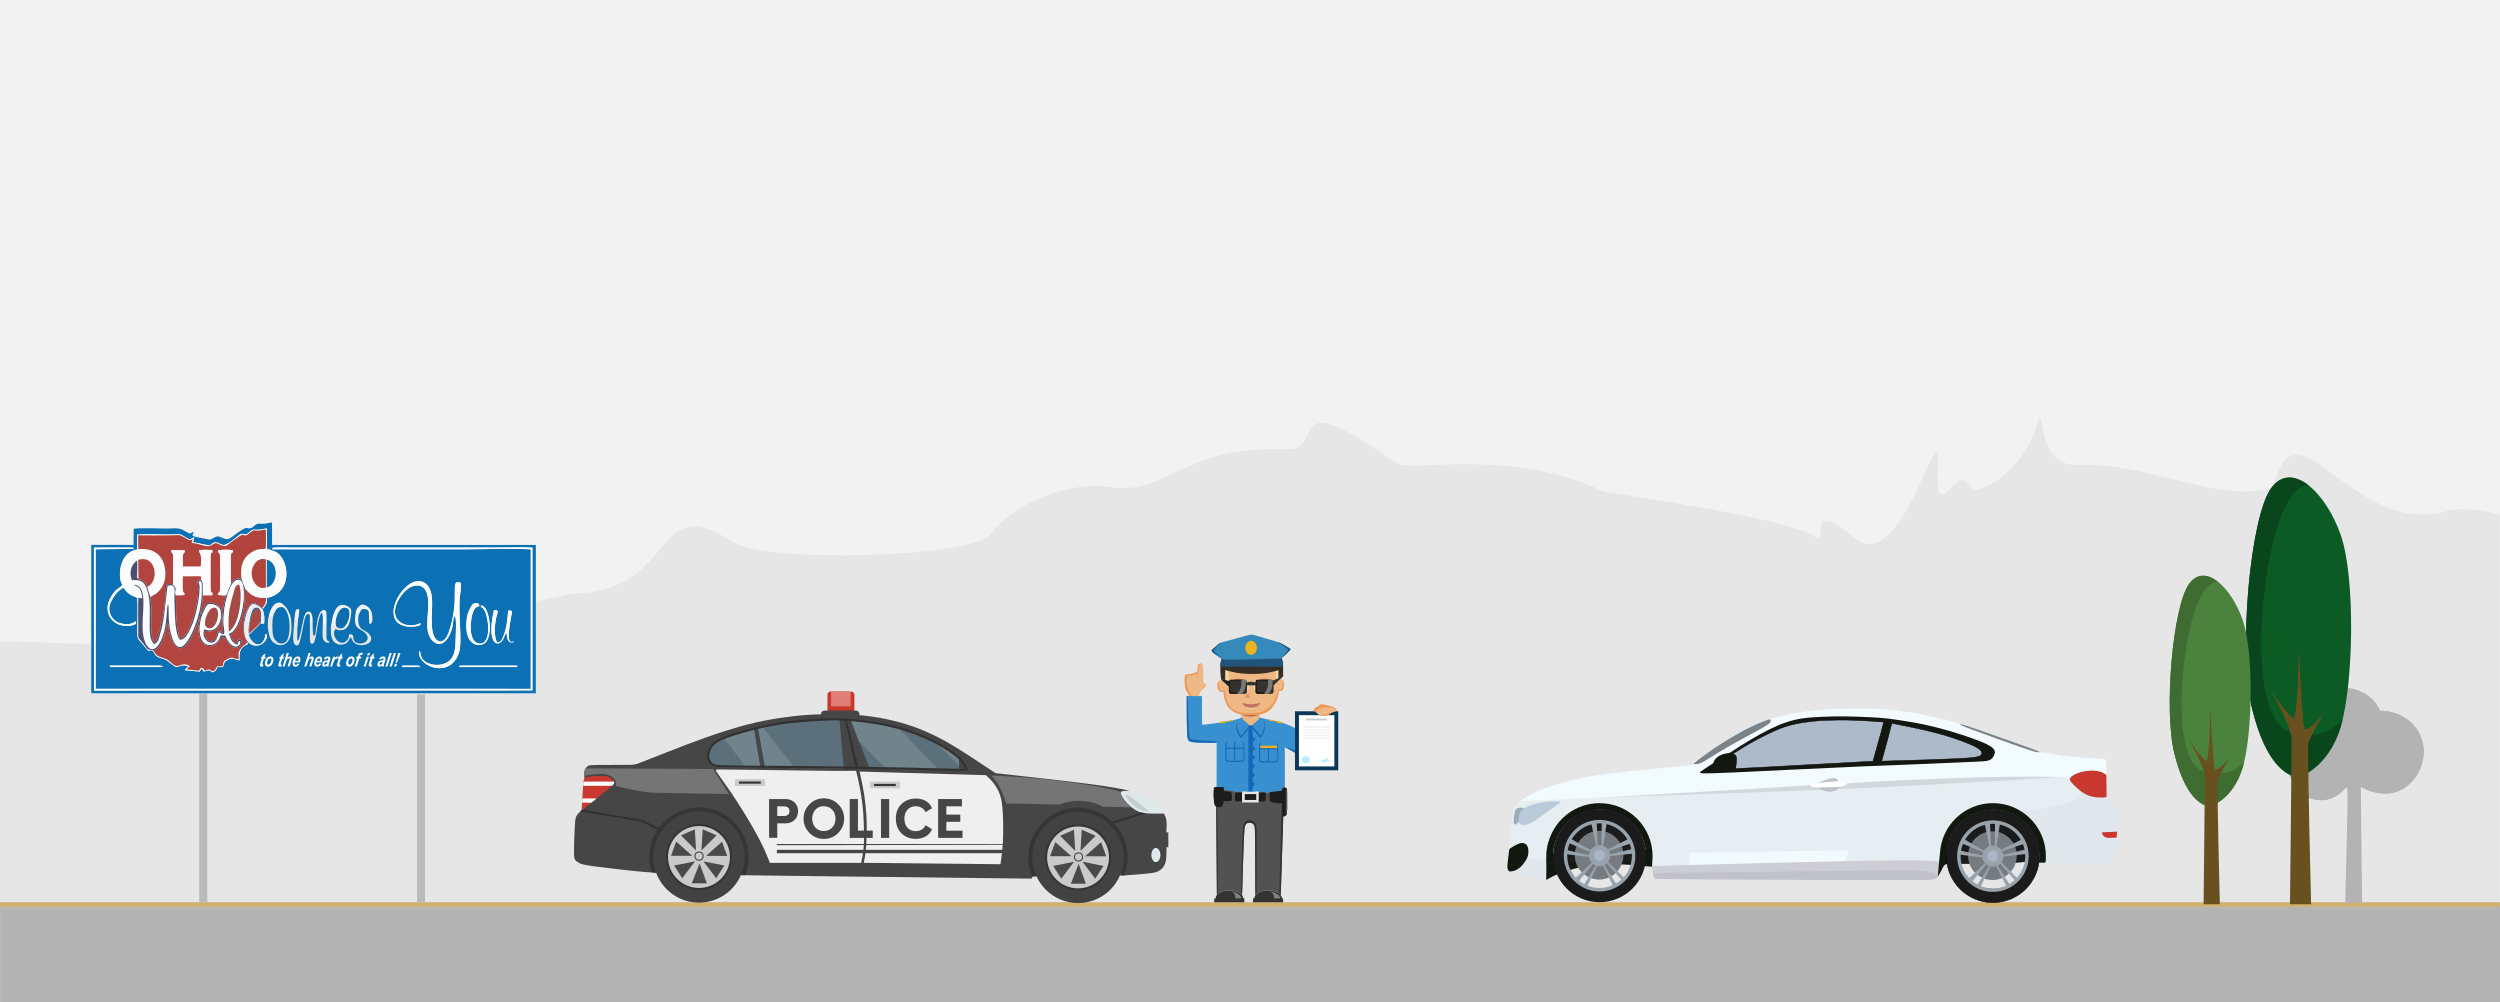 <?xml version="1.0" encoding="UTF-8"?>
<!DOCTYPE svg PUBLIC "-//W3C//DTD SVG 1.1//EN" "http://www.w3.org/Graphics/SVG/1.1/DTD/svg11.dtd">
<!-- Creator: CorelDRAW X8 -->
<svg xmlns="http://www.w3.org/2000/svg" xml:space="preserve" width="4879px" height="1956px" version="1.1" style="shape-rendering:geometricPrecision; text-rendering:geometricPrecision; image-rendering:optimizeQuality; fill-rule:evenodd; clip-rule:evenodd"
viewBox="0 0 48792 19559"
 xmlns:xlink="http://www.w3.org/1999/xlink">
 <defs>
  <style type="text/css">
   <![CDATA[
    .str0 {stroke:#373435;stroke-width:41.656}
    .str2 {stroke:#313131;stroke-width:41.656}
    .str1 {stroke:#424242;stroke-width:20.834}
    .str3 {stroke:black;stroke-width:9}
    .str4 {stroke:#B5EEFF;stroke-width:9}
    .str5 {stroke:#E6E6E6;stroke-width:9}
    .fil17 {fill:none}
    .fil13 {fill:#373435}
    .fil20 {fill:#EFB783}
    .fil73 {fill:#0A70B2}
    .fil35 {fill:#0B3859}
    .fil67 {fill:#0B70B4}
    .fil76 {fill:#0D6DAC}
    .fil78 {fill:#0D6FB2}
    .fil47 {fill:#121710}
    .fil23 {fill:#1369B6}
    .fil54 {fill:#1B1B1C}
    .fil31 {fill:#1C1C1C}
    .fil27 {fill:#20547B}
    .fil7 {fill:#313131}
    .fil30 {fill:#33322E}
    .fil36 {fill:#333333}
    .fil26 {fill:#362D24}
    .fil28 {fill:#3689BB}
    .fil22 {fill:#3890D0}
    .fil10 {fill:#424242}
    .fil6 {fill:#464646}
    .fil14 {fill:#4A4A4A}
    .fil40 {fill:#4D4D4D}
    .fil71 {fill:#4D506F}
    .fil39 {fill:#525252}
    .fil15 {fill:#5C707B}
    .fil16 {fill:#71848B}
    .fil8 {fill:#757575}
    .fil55 {fill:#767B7F}
    .fil32 {fill:#797977}
    .fil49 {fill:#7A838A}
    .fil41 {fill:gray}
    .fil56 {fill:#99A3AC}
    .fil50 {fill:#9CADB7}
    .fil74 {fill:#A64A48}
    .fil57 {fill:#AAB5C5}
    .fil79 {fill:#AB4943}
    .fil53 {fill:#ADBACA}
    .fil77 {fill:#AE4642}
    .fil69 {fill:#B1453D}
    .fil70 {fill:#B24540}
    .fil38 {fill:#B5EEFF}
    .fil24 {fill:#B96F48}
    .fil59 {fill:#BABABA}
    .fil52 {fill:#BACADA}
    .fil46 {fill:#C1C2C9}
    .fil18 {fill:#C1CFCF}
    .fil33 {fill:#C77066}
    .fil4 {fill:#C8382F}
    .fil11 {fill:#CACACA}
    .fil37 {fill:#CCCCCC}
    .fil45 {fill:#CDCED3}
    .fil2 {fill:#CFB175}
    .fil51 {fill:#D2D7DD}
    .fil5 {fill:#DF7E77}
    .fil3 {fill:#DFE9EB}
    .fil34 {fill:#E09474}
    .fil44 {fill:#E0E7ED}
    .fil1 {fill:#E6E6E6}
    .fil42 {fill:#E6EEF1}
    .fil21 {fill:#EC9956}
    .fil29 {fill:#ECB31E}
    .fil25 {fill:#EDD89F}
    .fil12 {fill:#EFEFEF}
    .fil43 {fill:#F1FAFF}
    .fil0 {fill:#F2F2F2}
    .fil80 {fill:#F2F2F2}
    .fil48 {fill:#F2FBFF}
    .fil75 {fill:#F3ECF2}
    .fil68 {fill:#FAFDFB}
    .fil72 {fill:#FEFCFE}
    .fil9 {fill:white}
    .fil58 {fill:white}
    .fil82 {fill:white}
    .fil63 {fill:#0A461C;fill-rule:nonzero}
    .fil62 {fill:#0C5B24;fill-rule:nonzero}
    .fil66 {fill:#3F6D31;fill-rule:nonzero}
    .fil19 {fill:#464646;fill-rule:nonzero}
    .fil65 {fill:#4B823D;fill-rule:nonzero}
    .fil64 {fill:#69501F;fill-rule:nonzero}
    .fil61 {fill:#B3B3B3;fill-rule:nonzero}
    .fil81 {fill:white;fill-rule:nonzero}
    .fil60 {fill:#B3B3B3}
   ]]>
  </style>
   <mask id="id0">
  <linearGradient id="id1" gradientUnits="userSpaceOnUse" x1="25617.3" y1="16060.5" x2="30445.5" y2="16060.5">
   <stop offset="0" style="stop-opacity:0; stop-color:white"/>
   <stop offset="1" style="stop-opacity:1; stop-color:white"/>
  </linearGradient>
    <rect style="fill:url(#id1)" x="25607" y="14748" width="4849" height="2625"/>
   </mask>
 </defs>
 <g id="Слой_x0020_1">
  <rect class="fil0" x="2" width="48790" height="19559"/>
  <path class="fil1" d="M2 12517c2124,21 1939,270 3820,-678 288,-145 3172,683 4339,380 202,-52 2998,-635 3030,-635 2077,-48 1509,-2066 3114,-1006 630,416 4678,308 5032,-155 490,-639 1557,-1035 2313,-918 1145,178 1384,-810 3473,-739 773,26 -150,-1338 2130,271 273,193 2218,-321 4046,557 55,27 3546,488 4136,886 261,176 -224,-808 777,25 913,760 1659,-2608 1608,-1427 -57,1341 366,-135 641,416 115,230 1028,-298 1281,-1171 192,-663 -73,794 812,750 1345,-66 2805,783 3818,432 425,-1841 1538,1012 3396,464 206,-60 623,-37 1022,81l0 9509 -48788 0 0 -7042z"/>
  <rect class="fil2" y="17607" width="48790" height="102"/>
  <g id="_2996954615008">
   <path class="fil3" d="M22407 15887c49,2 131,5 187,3 57,-2 88,-7 106,-15 18,-7 23,-17 15,-33 -9,-16 -29,-40 -58,-70 -29,-31 -67,-68 -105,-100 -38,-32 -77,-57 -116,-81 -40,-25 -79,-48 -116,-69 -37,-20 -72,-38 -106,-53 -35,-15 -69,-27 -94,-35 -24,-8 -39,-11 -57,-13 -18,-1 -40,-1 -68,-1 -28,0 -61,1 -85,5 -24,3 -39,10 -50,18 -11,8 -18,18 -19,35 0,17 5,41 23,71 18,30 48,65 83,100 34,34 73,68 117,102 44,34 93,69 138,91 45,22 86,31 114,37 28,5 43,6 91,8z"/>
   <rect class="fil4" x="16149" y="13496" width="526" height="561" rx="62" ry="59"/>
   <polygon class="fil5" points="16220,13496 16603,13496 16603,13784 16220,13784 "/>
   <path class="fil6" d="M11426 15219c-16,-13 -21,-40 -24,-70 -2,-29 -2,-60 3,-88 5,-28 15,-53 28,-73 13,-19 29,-33 48,-43 19,-10 41,-15 190,-17 149,-2 425,-1 569,-1 144,-1 156,-4 256,-43 100,-39 289,-114 521,-205 233,-92 509,-198 781,-294 272,-96 540,-180 775,-242 234,-61 434,-98 625,-128 190,-29 369,-50 543,-62 95,-7 187,-11 283,-13 -1,-2 -1,-4 -1,-6l0 0c0,-36 30,-66 67,-66l617 0c36,0 66,30 66,66l0 0c0,8 -1,16 -4,23 30,2 60,5 90,8 194,20 375,52 551,94 176,42 346,92 519,159 173,67 349,151 528,250 178,100 359,216 522,322 162,106 307,202 379,251 73,48 73,48 73,48 0,0 0,0 0,0 0,0 0,0 347,38 348,39 1043,115 1481,173 437,57 617,95 707,114 89,18 89,18 89,18 0,0 0,0 -30,0 -31,0 -92,0 -124,10 -33,10 -37,30 -19,71 19,41 59,103 109,157 50,54 110,100 165,134 54,33 104,56 196,66 93,10 228,9 296,8 68,0 68,0 68,0 0,0 0,0 0,0 0,0 0,0 10,19 10,20 31,59 39,120 8,61 3,145 0,186 -3,42 -3,42 -3,42 0,0 0,0 7,0 6,0 19,0 26,0 7,0 7,0 7,0 0,0 0,0 0,49 0,49 0,146 0,195 0,49 0,49 0,49 0,0 0,0 0,0 0,0 0,0 -6,-1 -6,-2 -18,-4 -24,-6 -6,-1 -6,-1 -6,-1 0,0 0,0 0,0 0,0 0,0 0,35 0,35 0,106 -4,161 -3,55 -11,96 -24,131 -13,35 -32,65 -54,89 -22,24 -48,42 -82,58 -34,16 -75,29 -187,42 -111,13 -292,26 -382,32 -91,7 -91,7 -91,7 0,0 0,0 -13,-7 -14,-6 -42,-19 -55,-26 -14,-6 -14,-6 -14,-6 0,0 0,0 -10,0 -11,1 -32,2 -42,3 -10,1 -10,1 -284,10 -275,9 -823,27 -1097,36 -274,9 -274,9 -274,9 0,0 0,0 -2,7 -3,8 -8,22 -11,29 -2,7 -2,7 -2,7 0,0 0,0 -935,-10 -934,-11 -2802,-31 -3774,-44 -971,-12 -1045,-16 -1082,-18 -37,-2 -37,-2 -280,-6 -242,-5 -726,-14 -1059,-27 -332,-13 -513,-30 -747,-56 -233,-25 -518,-59 -685,-82 -167,-24 -217,-37 -257,-54 -39,-18 -69,-40 -89,-63 -19,-23 -28,-46 -28,-180 0,-134 9,-379 18,-514 9,-134 18,-159 56,-205 39,-45 107,-112 209,-203 102,-91 239,-207 314,-281 74,-73 87,-104 87,-130 -1,-25 -15,-45 -47,-59 -32,-14 -81,-23 -141,-20 -60,3 -131,19 -179,27 -49,9 -77,10 -93,-3z"/>
   <path class="fil7" d="M22281 15858c21,5 44,9 71,12l13 1 0 1 -688 214 0 -39 604 -189z"/>
   <path class="fil7" d="M11325 15835c10,-10 21,-21 33,-33l1180 198 356 180 -20 35 -367 -184 -1182 -196z"/>
   <path class="fil8" d="M21879 15454c-11,12 -9,30 3,59 19,41 59,103 109,157 26,29 56,55 85,78l8 8c0,0 0,0 -93,-2 -93,-2 -278,-7 -370,-9 -93,-2 -93,-2 -93,-2 0,0 0,0 -27,-13 -26,-13 -79,-39 -133,-56 -55,-18 -111,-28 -179,-35 -69,-7 -150,-12 -223,-6 -72,5 -137,20 -186,33 -49,13 -83,25 -99,31 -17,5 -17,5 -17,5 0,0 0,0 -171,-4 -172,-4 -515,-12 -686,-16 -172,-4 -172,-4 -172,-4 0,0 0,0 0,0 0,0 0,0 -11,-35 -12,-35 -35,-106 -61,-171 -27,-66 -57,-127 -94,-183 -36,-56 -79,-106 -100,-131 -22,-26 -22,-26 -22,-26 0,0 0,0 66,4 66,4 198,11 345,20 147,9 310,19 480,35 170,15 347,36 517,58 170,22 335,45 488,70 153,24 295,51 412,78 94,21 172,43 224,57z"/>
   <path class="fil4" d="M11515 15153c56,-7 139,-12 201,-13 62,0 102,3 137,14 36,10 66,27 88,48 22,21 36,46 43,60 7,14 7,18 2,28 -6,10 -18,25 -54,57 -37,32 -98,80 -164,134 -66,53 -136,112 -194,159 -59,46 -106,82 -141,108 -35,27 -59,45 -70,54 -12,9 -12,9 -12,9 0,0 0,0 6,-97 6,-98 17,-293 26,-399 8,-106 13,-123 30,-136 17,-12 46,-20 102,-26z"/>
   <path class="fil9" d="M11980 15253c1,3 3,6 4,9 7,14 7,18 2,28 -5,8 -15,21 -41,45l-564 0 2 -20c2,-26 4,-46 5,-62l592 0zm-337 330c-24,20 -48,39 -69,57 -12,8 -22,17 -33,25l-181 0 5 -82 278 0z"/>
   <circle class="fil10" cx="13642" cy="16725" r="891"/>
   <circle class="fil11 str0" cx="13642" cy="16725" r="625"/>
   <path class="fil12" d="M16726 15119c14,59 40,165 64,296 24,132 46,290 59,469 12,180 15,382 13,513 -1,27 -1,52 -2,74l-1701 0 3 24 1697 -3c-2,37 -4,66 -7,92l-1690 0 0 67 1681 0c-10,61 -22,124 -29,156 -6,32 -6,32 -6,32 0,0 0,0 0,0 0,0 0,0 -297,0 -297,0 -891,0 -1188,0 -297,0 -297,0 -297,0 0,0 0,0 0,0 0,0 0,0 -28,-70 -28,-70 -83,-209 -188,-408 -105,-199 -259,-459 -402,-681 -143,-223 -276,-409 -351,-514 -75,-105 -92,-128 -86,-140 5,-12 32,-12 487,-5 455,6 1338,19 1785,23 446,3 457,-4 462,0 6,3 8,16 21,75zm77 63c16,75 44,200 65,338 20,138 35,289 42,408 7,119 7,206 5,313 -1,72 -3,153 -8,230l2663 0c2,-20 3,-40 4,-61 8,-176 6,-385 -3,-542 -8,-157 -22,-261 -53,-352 -31,-91 -78,-170 -126,-232 -49,-63 -100,-109 -125,-133 -26,-23 -26,-23 -26,-23 0,0 0,0 0,0 0,0 0,0 0,0 0,0 0,0 -411,-12 -410,-12 -1232,-35 -1643,-47 -411,-12 -411,-12 -411,-12 0,0 0,0 3,13 3,12 8,37 24,112zm103 1310c-2,29 -4,58 -7,85l0 7 2662 0c3,-30 6,-63 8,-97l-2663 5zm-15 159c-9,67 -19,118 -25,148 -8,40 -8,40 -8,40 0,0 0,0 0,0 0,0 0,0 445,4 445,5 1334,14 1779,18 444,5 444,5 444,5 0,0 0,0 0,0 0,0 0,0 10,-70 5,-34 12,-84 19,-145l-2664 0z"/>
   <rect class="fil11" x="14343" y="15207" width="586" height="131"/>
   <rect class="fil13" x="14423" y="15251" width="425.773" height="42.967"/>
   <rect class="fil11" x="16976" y="15254" width="586" height="131"/>
   <rect class="fil13" x="17057" y="15298" width="425.773" height="42.967"/>
   <polygon class="fil14" points="13501,17239 13796,17239 13654,16852 "/>
   <polygon class="fil14" points="13156,16891 13315,17140 13564,16810 "/>
   <polygon class="fil14" points="14137,16891 13978,17140 13729,16811 "/>
   <polygon class="fil14" points="14091,16427 14193,16704 13780,16703 "/>
   <polygon class="fil14" points="13198,16425 13096,16702 13509,16701 "/>
   <polygon class="fil14" points="13984,16303 13714,16185 13690,16597 "/>
   <polygon class="fil14" points="13291,16303 13561,16185 13585,16597 "/>
   <path class="fil15" d="M14099 14975c159,8 450,8 595,8 145,0 145,0 145,0 0,0 0,0 0,0 0,0 0,0 -21,-128 -22,-128 -65,-385 -86,-513 -22,-128 -22,-128 -22,-128 0,0 0,0 0,0 0,0 0,0 -75,21 -75,20 -224,62 -337,98 -113,36 -188,66 -251,99 -62,33 -112,69 -148,109 -37,40 -60,83 -71,128 -11,46 -10,94 2,139 12,45 34,87 59,115 24,29 52,45 210,52z"/>
   <path class="fil16" d="M14565 14983c49,0 93,0 129,0 145,0 145,0 145,0 0,0 0,0 0,0 0,0 0,0 -21,-128 -22,-128 -65,-385 -86,-513 -22,-128 -22,-128 -22,-128 0,0 0,0 0,0 0,0 0,0 -75,21 -75,20 -224,62 -337,98 -70,22 -126,42 -173,62l440 588z"/>
   <path class="fil15" d="M14826 14381c23,131 65,367 87,484 21,118 22,118 23,118 1,0 1,0 1,0 0,0 0,0 255,3 255,4 765,10 1021,14 255,3 255,3 255,3 0,0 0,0 0,0 0,0 0,0 -14,-164 -15,-163 -43,-490 -58,-653 -14,-164 -14,-164 -14,-164 0,0 0,0 0,0 0,0 0,0 -81,4 -82,3 -245,9 -416,20 -172,11 -353,27 -517,48 -164,21 -312,47 -405,65 -93,18 -132,29 -151,34 -20,5 -20,5 -20,5 0,0 0,0 3,13 2,13 8,39 31,170z"/>
   <path class="fil16" d="M14826 14381c23,131 65,367 87,484 21,118 22,118 23,118 1,0 1,0 1,0 0,0 0,0 255,3l321 5 -640 -813c-32,7 -50,12 -61,15 -20,5 -20,5 -20,5 0,0 0,0 3,13 2,13 8,39 31,170z"/>
   <path class="fil15" d="M16727 14370c61,156 155,394 202,514 47,119 47,119 47,119 0,0 0,0 0,0 0,0 0,0 0,0 0,0 0,0 290,4 290,4 871,11 1161,15 291,4 291,4 291,4 0,0 0,0 0,0 0,0 0,0 0,-36 0,-37 0,-110 -1,-148 -1,-38 -2,-42 -2,-44 -1,-2 -1,-2 -1,-2 0,0 0,0 -33,-30 -34,-29 -100,-87 -202,-154 -102,-66 -240,-140 -399,-211 -158,-71 -336,-139 -487,-184 -150,-45 -272,-67 -395,-87 -123,-19 -247,-36 -345,-46 -99,-11 -172,-15 -208,-17 -37,-2 -37,-2 -22,35 14,38 43,112 104,268z"/>
   <path class="fil16" d="M18718 14942c0,-35 0,-75 -1,-100 -1,-38 -2,-42 -2,-44 -1,-2 -1,-2 -1,-2 0,0 0,0 -33,-30 -34,-29 -100,-87 -202,-154 -62,-40 -137,-83 -221,-126l460 456z"/>
   <path class="fil16" d="M16727 14370l35 90 536 547 1023 14 -796 -824c-120,-32 -224,-50 -327,-67 -123,-19 -247,-36 -345,-46 -99,-11 -172,-15 -208,-17 -37,-2 -37,-2 -22,35 14,38 43,112 104,268z"/>
   <path class="fil8" d="M13493 15005l-2064 -10c-11,18 -20,41 -24,66 -5,25 -5,52 -4,78 57,-9 124,-19 180,-26 89,-10 150,-11 201,-6 51,5 91,17 122,30 30,14 51,30 69,48 17,18 31,39 41,60 9,21 13,42 12,57 -1,16 -6,26 -8,31l-3 6 92 21c93,22 278,65 424,87 147,23 255,26 531,30 276,5 720,11 942,15l222 3 -52 -82 -209 -325 -52 -81 -420 -2z"/>
   <path class="fil13" d="M13642 15757c-535,0 -969,433 -969,968 0,106 17,207 48,302 27,2 55,4 84,5 -35,-95 -54,-199 -54,-307 0,-492 399,-890 891,-890 491,0 890,398 890,890 0,126 -26,245 -73,354 23,0 50,1 84,1 43,-110 67,-229 67,-355 0,-535 -433,-968 -968,-968z"/>
   <circle class="fil10" cx="21040" cy="16733" r="891"/>
   <circle class="fil11 str0" cx="21040" cy="16733" r="625"/>
   <polygon class="fil14" points="20899,17246 21194,17247 21052,16859 "/>
   <polygon class="fil14" points="20554,16899 20713,17148 20962,16818 "/>
   <polygon class="fil14" points="21536,16899 21376,17148 21127,16818 "/>
   <polygon class="fil14" points="21489,16435 21591,16712 21178,16711 "/>
   <polygon class="fil14" points="20596,16433 20494,16710 20907,16709 "/>
   <polygon class="fil14" points="21383,16311 21112,16193 21088,16605 "/>
   <polygon class="fil14" points="20689,16311 20960,16193 20984,16605 "/>
   <path class="fil13" d="M21040 15764c-535,0 -969,434 -969,969 0,76 9,149 25,219 3,15 6,30 9,42 6,21 11,37 17,52 5,14 11,27 16,37 5,9 10,16 14,22l1 -1 75 -2c-5,-15 -14,-40 -24,-68 -11,-32 -23,-69 -32,-106 -5,-22 -10,-43 -13,-61 -6,-44 -10,-88 -10,-134 0,-492 399,-890 891,-890 492,0 890,398 890,890 0,126 -26,245 -73,353 23,1 51,2 84,2 44,-110 67,-230 67,-355 0,-535 -433,-969 -968,-969z"/>
   <circle class="fil17 str1" cx="13643" cy="16708" r="80"/>
   <circle class="fil17 str1" cx="21049" cy="16724" r="80"/>
   <path class="fil18" d="M21967 15514c-6,15 16,51 41,85 24,33 52,64 85,94 34,30 74,59 111,81 37,22 71,36 109,46 38,10 79,15 99,17 21,3 21,3 21,3 0,0 0,0 -66,-54 -65,-54 -196,-162 -278,-220 -83,-58 -116,-66 -122,-52z"/>
   <ellipse class="fil3" cx="22559" cy="16687" rx="88" ry="138"/>
   <path class="fil7" d="M16706 14796c-39,-163 -113,-477 -155,-635 -16,-58 -27,-95 -35,-119 -4,0 -8,-1 -12,-2 -4,-1 -8,-3 -12,-5 4,24 12,63 25,127 34,164 106,492 142,656 36,164 36,164 36,164 0,0 0,0 9,1 9,0 27,2 36,2 9,1 9,1 9,1 0,0 0,0 -1,-7 -1,-6 -4,-19 -42,-183z"/>
   <path class="fil17 str2" d="M16637 14981c-791,-11 -1660,-15 -2121,-19 -461,-5 -514,-10 -553,-20 -38,-10 -61,-24 -80,-41 -19,-17 -33,-36 -45,-63 -11,-27 -18,-61 -17,-98 1,-37 12,-77 30,-116 18,-38 44,-74 79,-107 34,-33 77,-61 134,-89 58,-27 129,-53 240,-88 111,-35 260,-80 415,-119 155,-39 315,-72 470,-97 154,-25 302,-41 478,-55 176,-14 379,-27 537,-31 158,-4 272,1 412,14 140,12 306,31 466,57 159,26 312,59 449,96 137,37 260,79 392,132 132,52 274,116 401,186 127,70 239,145 307,196 67,51 91,77 119,110 28,33 60,73 81,108 21,34 30,63 33,77 2,15 -2,15 -361,6 -359,-10 -1074,-28 -1866,-39z"/>
   <path class="fil19" d="M15331 15594c42,0 82,10 121,28 37,19 68,46 90,81 22,35 33,77 33,128 0,50 -11,93 -33,128 -22,36 -53,63 -90,81 -39,19 -79,28 -121,28l-161 0 0 283 -160 0 0 -757 321 0zm-31 331c35,0 62,-8 81,-25 18,-15 27,-39 27,-69 0,-31 -9,-55 -27,-70 -19,-17 -46,-25 -81,-25l-130 0 0 189 130 0z"/>
   <path id="1" class="fil19" d="M16306 15976c0,-40 -8,-78 -24,-115 -18,-37 -43,-67 -77,-90 -34,-23 -77,-36 -127,-37 -51,0 -92,12 -125,35 -35,24 -60,54 -76,91 -17,35 -26,74 -26,116 0,42 9,81 26,117 16,36 41,66 76,90 33,23 74,35 125,35 50,-1 93,-14 127,-37 34,-23 59,-53 77,-90 16,-37 24,-75 24,-115zm-227 -396c109,0 203,39 280,116 77,78 116,171 116,281 0,108 -39,201 -116,279 -77,77 -171,116 -280,116 -109,0 -202,-39 -280,-116 -77,-78 -116,-171 -116,-279 0,-110 39,-203 116,-281 78,-77 171,-116 280,-116z"/>
   <polygon id="2" class="fil19" points="17033,16352 16584,16352 16584,15594 16744,15594 16744,16210 17033,16210 "/>
   <polygon id="3" class="fil19" points="17354,15594 17354,16352 17194,16352 17194,15594 "/>
   <path id="4" class="fil19" d="M17653 16016c3,34 12,64 27,92 19,36 46,64 79,83 33,20 71,29 113,29 45,0 84,-10 118,-31 34,-21 58,-49 74,-84l125 78c-22,59 -62,106 -119,139 -58,33 -123,50 -197,50 -72,0 -137,-16 -196,-48 -60,-31 -107,-76 -141,-135 -35,-59 -52,-129 -52,-211 0,-83 17,-153 52,-212 34,-59 81,-104 141,-135 59,-32 124,-47 196,-47 74,0 139,16 197,49 57,34 97,80 119,140l-125 77c-16,-34 -40,-62 -74,-84 -34,-21 -73,-31 -118,-31 -42,0 -80,10 -113,29 -33,19 -60,47 -79,84 -15,27 -24,57 -27,91 -2,21 -2,47 0,77z"/>
   <polygon id="5" class="fil19" points="18785,16352 18310,16352 18310,15594 18774,15594 18774,15736 18470,15736 18470,15898 18742,15898 18742,16038 18470,16038 18470,16211 18785,16211 "/>
  </g>
  <g id="_2996860946928">
   <path class="fil20" d="M23216 13605l179 0c1,-7 3,-13 4,-20 4,-14 7,-28 11,-39 7,-23 15,-39 28,-54 12,-15 30,-29 45,-43 16,-14 29,-28 39,-43 10,-16 17,-32 15,-45 -3,-14 -14,-24 -24,-29 -10,-5 -18,-5 -22,-5 -4,0 -4,0 -5,-55 0,-55 -2,-164 -6,-225 -3,-61 -8,-74 -15,-83 -7,-9 -17,-14 -27,-15 -11,-1 -23,1 -34,7 -10,5 -20,15 -25,43 -5,27 -6,72 -6,94 -1,23 -1,23 -14,26 -14,3 -41,10 -61,16 -19,7 -30,13 -53,18 -23,4 -58,7 -81,10 -23,3 -33,6 -39,38 -5,33 -5,94 -1,142 3,49 9,85 19,113 10,28 24,49 36,68 12,19 23,36 30,54 0,2 1,4 2,6 2,7 4,14 5,21z"/>
   <path class="fil21" d="M23216 13605l46 0c-4,-13 -8,-28 -13,-40 -4,-12 -10,-22 -16,-32 -6,-10 -14,-20 -22,-33 -9,-13 -18,-29 -27,-50 -8,-21 -16,-48 -21,-78 -5,-30 -7,-64 -8,-92 -1,-28 -1,-50 2,-65 3,-15 9,-23 19,-28 9,-5 23,-8 34,-7 12,1 21,5 30,7 9,2 18,1 27,-3 9,-5 18,-12 27,-17 9,-6 18,-9 29,-9 11,1 24,6 34,5 10,-1 17,-7 21,-14 5,-8 7,-18 8,-36 2,-19 3,-46 5,-69 2,-23 5,-42 10,-55 4,-13 10,-21 17,-26 8,-5 17,-7 28,-6 5,0 10,1 15,2 -7,-6 -15,-9 -23,-10 -11,-1 -23,1 -34,7 -10,5 -20,15 -25,43 -5,27 -6,72 -6,94 -1,23 -1,23 -14,26 -14,3 -41,10 -61,16 -19,7 -30,13 -53,18 -23,4 -58,7 -81,10 -23,3 -33,6 -39,38 -5,33 -5,94 -1,142 3,49 9,85 19,113 10,28 24,49 36,68 12,19 23,36 30,54 0,2 1,4 2,6 2,7 4,14 5,21z"/>
   <path class="fil22" d="M23161 13584l0 130c0,131 0,393 5,538 5,145 14,173 29,194 15,21 37,35 130,42 92,8 256,8 338,8l82 0 0 146 -1 592 0 136 101 0c28,0 28,0 28,13 0,6 1,15 1,30 20,3 43,7 68,12 63,11 141,23 251,33 15,1 32,3 48,4l0 -12 63 0c7,28 19,53 36,65 25,18 63,6 93,-6 30,-13 51,-25 69,-52 1,-2 3,-5 4,-7l59 0 0 17c1,0 2,0 2,0l106 0c7,0 14,3 19,7 34,-2 67,-4 98,-6 3,-8 12,-8 46,-7l34 0c33,-3 62,-6 85,-10 24,-3 42,-7 56,-9 9,-5 17,-9 24,-12 0,-56 2,-56 14,-56 7,-1 16,-1 26,0 1,-16 1,-47 1,-129l0 -534 0 -133 42 24 156 87 0 -481c-30,-16 -72,-35 -109,-51 -43,-19 -80,-32 -118,-45 -39,-13 -80,-26 -121,-36 -42,-10 -85,-18 -124,-25 -40,-8 -75,-15 -104,-21 -29,-6 -50,-10 -76,-17 -4,-2 -8,-3 -13,-4 -11,-3 -22,-7 -33,-11l0 -5 0 -49c-1,0 -2,0 -3,1 -4,3 -9,6 -13,9 -16,10 -30,15 -49,19 -20,5 -45,9 -70,11 -26,2 -52,2 -78,0 -26,-3 -52,-7 -72,-12 -19,-5 -31,-11 -41,-17 -5,-2 -9,-5 -13,-8 0,0 -1,0 -1,0l0 51c-5,2 -11,4 -16,7 -8,5 -16,10 -24,16 -30,9 -66,20 -128,33 -84,17 -214,40 -309,55 -96,15 -156,22 -196,26 -40,5 -58,6 -72,6 -13,1 -21,1 -25,1 -5,0 -6,0 -7,-93 -1,-92 -1,-278 -1,-371l0 -92 -49 -1 -10 0 -188 -1 0 0 -50 0z"/>
   <path class="fil23" d="M25077 14579l41 23 156 87 0 -47 -15 -5c-36,-13 -109,-37 -146,-50 -36,-12 -36,-12 -36,-12l0 4z"/>
   <path class="fil23" d="M23161 13584l0 130c0,131 0,393 5,538 5,145 14,173 29,194 15,21 37,35 130,42 92,8 256,8 338,8l80 0c-2,-15 -7,-19 -15,-22 -8,-4 -18,-8 -43,-10 -24,-3 -62,-5 -123,-8 -61,-3 -144,-9 -200,-13 -57,-5 -86,-10 -106,-16 -19,-6 -29,-14 -36,-24 -7,-9 -11,-22 -17,-156 -5,-134 -12,-390 -18,-522 -5,-106 -10,-132 -15,-141l-9 0z"/>
   <polygon class="fil20" points="24236,13921 24576,13921 24576,14028 24434,14156 24386,14156 24236,14017 "/>
   <path class="fil24" d="M24212 13923c-2,3 7,11 15,17 8,6 14,10 23,15 10,6 22,12 41,17 20,5 46,9 72,12 26,2 52,2 78,0 25,-2 50,-6 70,-11 19,-4 33,-9 49,-19 16,-10 34,-25 43,-32 9,-8 9,-8 9,-8 0,0 0,0 -9,2 -8,2 -24,5 -56,9 -32,4 -80,8 -124,9 -45,0 -87,-3 -117,-6 -30,-2 -48,-3 -63,-5 -16,-1 -29,-3 -31,0z"/>
   <path class="fil20" d="M23836 13191c-4,24 -9,57 -11,73 -3,16 -3,16 -3,16 0,0 0,0 -2,0 -2,0 -7,0 -13,2 -6,2 -14,5 -21,13 -8,7 -15,18 -20,35 -4,16 -5,38 -5,57 1,19 4,35 8,49 4,15 10,28 17,37 8,10 17,16 27,20 10,5 21,7 32,8 12,1 24,1 31,1 6,0 6,0 6,0 0,0 0,0 1,24l0 21c2,15 5,32 8,49 4,26 10,50 18,72 7,23 15,45 24,64 8,19 18,35 27,49 10,14 20,26 33,39 13,14 29,29 44,41 16,13 31,22 49,32 17,9 36,19 58,27 22,9 46,16 68,22 22,5 42,9 62,11 19,2 38,2 63,2 25,1 56,1 89,0 33,0 67,-3 100,-5 33,-3 64,-7 93,-13 29,-7 56,-16 81,-29 26,-13 50,-29 70,-44 19,-14 36,-27 50,-44 15,-17 29,-37 42,-58 13,-21 27,-42 39,-66 12,-23 22,-49 30,-75 9,-25 15,-50 19,-73 5,-23 8,-45 9,-56 2,-11 2,-11 2,-11 0,0 0,0 2,1 2,1 7,2 14,2 8,1 19,0 31,-3 2,-1 5,-1 7,-2 4,-2 8,-5 12,-8 10,-10 17,-25 22,-44 4,-20 6,-43 7,-65 1,-22 1,-42 -4,-58 -4,-16 -13,-28 -20,-34 -6,-7 -10,-9 -13,-10 -2,-1 -2,-1 -2,-16 -1,-15 -1,-45 -2,-59 0,-15 0,-15 -1,-36 -1,-20 -3,-60 -8,-90 -6,-30 -15,-49 -52,-65 -37,-16 -102,-29 -208,-36 -106,-7 -253,-8 -373,-5 -120,2 -215,7 -285,14 -71,8 -118,18 -151,33 -32,15 -49,36 -62,60 -13,24 -23,51 -28,72 -6,21 -8,36 -11,59z"/>
   <path class="fil21" d="M23802 13284c-5,2 -11,5 -16,11 -8,7 -15,18 -20,35 -4,16 -5,38 -5,57 1,19 4,35 8,49 4,15 10,28 17,37 8,10 17,16 27,20 10,5 21,7 32,8 12,1 24,1 31,1 6,0 6,0 6,0 0,0 0,0 1,24l0 21c2,15 5,32 8,49 4,26 10,50 18,72 7,23 15,45 24,64 8,19 18,35 27,49 10,14 20,26 33,39 13,14 29,29 44,41 16,13 31,22 49,32 17,9 36,19 58,27 22,9 46,16 68,22 22,5 42,9 62,11 19,2 38,2 63,2 25,1 56,1 89,0 33,0 67,-3 100,-5 33,-3 64,-7 93,-13 29,-7 56,-16 81,-29 26,-13 50,-29 70,-44 19,-14 36,-27 50,-44 15,-17 29,-37 42,-58 13,-21 27,-42 39,-66 12,-23 22,-49 30,-75 9,-25 15,-50 19,-73 5,-23 8,-45 9,-56 2,-11 2,-11 2,-11 0,0 0,0 2,1 2,1 7,2 14,2 8,1 19,0 31,-3 2,-1 5,-1 7,-2 4,-2 8,-5 12,-8 10,-10 17,-25 22,-44 4,-20 6,-43 7,-65 1,-22 1,-42 -4,-58 -4,-16 -13,-28 -20,-34 -2,-3 -4,-5 -6,-6 3,9 6,20 8,32 3,15 4,31 3,50 -1,18 -5,39 -10,56 -5,17 -13,30 -23,39 -10,9 -23,13 -34,15 -10,2 -18,2 -22,1 -4,0 -4,0 -4,0 0,0 0,0 -1,7 -1,6 -4,19 -8,39 -4,19 -10,45 -18,72 -9,27 -20,54 -32,78 -11,23 -24,43 -38,63 -15,21 -32,41 -50,59 -19,18 -37,34 -55,48 -19,14 -36,27 -57,39 -20,12 -43,23 -68,31 -25,9 -51,14 -80,18 -29,4 -61,5 -96,7 -34,1 -71,2 -103,2 -32,-1 -59,-2 -87,-7 -28,-4 -59,-13 -86,-22 -27,-10 -51,-21 -72,-33 -22,-13 -41,-27 -58,-42 -16,-15 -30,-30 -43,-49 -13,-19 -25,-41 -36,-64 -10,-22 -19,-44 -26,-69 -7,-25 -13,-52 -18,-80 -4,-27 -6,-56 -7,-70 -1,-14 -1,-14 -1,-14 0,0 0,0 -8,3 -8,3 -24,8 -37,10 -13,1 -23,-2 -32,-9 -9,-7 -17,-19 -23,-31 -6,-13 -11,-28 -14,-45 -3,-18 -5,-39 -4,-57 1,-18 3,-33 8,-43 3,-6 6,-10 8,-14z"/>
   <path class="fil25" d="M24328 13794c4,5 9,9 14,14 5,4 10,8 15,12 6,3 12,5 19,7 8,2 17,4 26,4 10,1 19,1 29,1 10,0 21,-1 30,-3 8,-1 13,-4 18,-7 4,-3 8,-6 12,-11 4,-4 7,-10 9,-14 1,-3 1,-3 -15,-4 -15,-1 -47,-2 -78,-5 -31,-2 -62,-5 -75,-4 -13,1 -8,5 -4,10z"/>
   <path class="fil25" d="M24575 13540c-7,1 -17,1 -26,1 -8,-1 -15,-2 -20,-5 -6,-2 -10,-6 -14,-10 -4,-4 -8,-9 -13,-16 -4,-7 -10,-17 -15,-30 -6,-13 -11,-28 -14,-44 -4,-15 -6,-32 -6,-44 -1,-12 -1,-20 -1,-29 1,-10 2,-21 6,-31 4,-11 10,-21 16,-29 6,-9 12,-16 19,-21 8,-5 16,-9 22,-11 6,-3 10,-3 17,-1 6,2 15,7 29,29 14,22 33,61 43,97 9,36 9,70 5,92 -4,23 -13,33 -19,40 -6,6 -9,8 -13,9 -4,2 -8,3 -16,3z"/>
   <path class="fil25" d="M24306 13535c10,-1 18,-4 25,-11 7,-7 13,-18 21,-33 7,-14 15,-32 20,-50 5,-18 5,-35 5,-53 0,-17 0,-34 -2,-48 -2,-13 -5,-24 -10,-33 -4,-9 -11,-18 -17,-24 -7,-6 -14,-11 -21,-13 -7,-3 -15,-4 -28,-4 -13,0 -31,1 -47,5 -15,3 -27,9 -38,30 -10,20 -19,55 -17,88 3,33 17,65 32,89 15,25 31,42 44,51 13,8 24,8 33,6z"/>
   <path class="fil25" d="M23979 13117c0,46 0,129 0,171 0,41 0,41 -9,37 -9,-3 -27,-11 -43,-20 -15,-9 -29,-21 -39,-49 -11,-28 -19,-74 -18,-113 1,-40 11,-73 26,-90 15,-16 37,-15 52,-12 15,3 23,7 27,14 4,7 4,16 4,62z"/>
   <path class="fil25" d="M24899 13250c-1,-43 -1,-121 -1,-159 0,-39 0,-39 16,-39 16,0 47,0 64,11 17,11 19,32 20,57 1,24 0,51 -4,72 -4,22 -11,37 -27,56 -16,18 -41,40 -54,47 -13,6 -14,-3 -14,-45z"/>
   <path class="fil26" d="M24076 12874c-181,2 -198,-2 -229,-22 -1,0 -2,-1 -4,-1 -6,21 -16,57 -21,85 -3,14 -4,25 -5,35l0 0 0 1c0,4 0,11 0,22 -1,16 -1,41 0,72 1,30 2,66 4,91 2,20 3,34 5,45 1,7 1,13 2,19 1,9 2,17 3,22 1,5 2,8 2,10 1,5 1,5 14,8l52 13 10 3 -1 -2 4 1 0 -32 0 -134 0 -34 35 10c35,10 104,29 182,43 78,13 164,20 240,23 76,2 143,1 206,-4 63,-4 123,-10 185,-22 62,-12 127,-29 159,-37l32 -9 0 30 0 117 0 29 16 -10 35 -23 27 -17 16 -11 -1 -23c0,-12 -1,-30 -1,-50l-1 -6c0,-17 0,-38 0,-58 0,-20 0,-40 0,-57 0,-2 0,-4 0,-6 -1,-16 -2,-49 -8,-80 -5,-27 -14,-54 -23,-76 -24,14 -57,15 -201,19 -184,4 -547,13 -734,16z"/>
   <path class="fil27" d="M24969 12786c11,2 24,19 36,43 12,23 23,54 29,86 6,31 7,64 8,80 0,16 0,16 -71,16 -72,0 -215,0 -419,0 -204,0 -469,-1 -602,-1 -132,-1 -132,-1 -133,-11 0,-11 -1,-33 5,-63 5,-31 17,-71 23,-90 6,-20 6,-20 105,-23 100,-3 299,-8 481,-10 181,-2 346,-2 432,-8 86,-7 95,-20 106,-19z"/>
   <ellipse class="fil24" cx="24679" cy="13275" rx="94" ry="31"/>
   <path class="fil28" d="M25012 12838c13,-4 20,-10 31,-21 31,-28 94,-86 124,-118 3,-4 6,-7 9,-11 11,-11 12,-15 12,-18 0,-4 -3,-8 -39,-30 -36,-21 -106,-60 -140,-80 -35,-19 -35,-19 -35,-19 0,0 0,0 -82,-25 -82,-25 -246,-74 -339,-101 -92,-27 -113,-31 -133,-30 -11,1 -22,3 -46,9 -15,3 -31,6 -51,11 -56,14 -136,36 -216,60l-205 55c-92,24 -92,24 -120,49 -21,18 -59,51 -88,77 -25,17 -36,28 -41,37 -7,9 -7,12 -3,17 2,12 12,25 38,46 34,27 95,67 125,88 18,11 25,16 34,18 31,20 48,24 229,22 187,-3 550,-12 734,-16 147,-4 179,-5 202,-20z"/>
   <path class="fil27" d="M25016 12837c10,-4 17,-11 27,-20 31,-28 94,-86 124,-118 3,-4 6,-7 9,-11 11,-11 12,-15 12,-18 0,-4 -3,-8 -39,-30 -36,-21 -106,-60 -140,-80 -35,-19 -35,-19 -35,-19l-32 -10c47,33 117,81 154,109 45,34 46,39 38,51 -8,13 -23,32 -45,59 -22,26 -49,59 -63,75 -5,6 -8,9 -10,12z"/>
   <path class="fil27" d="M23835 12538c-29,9 -35,15 -53,31 -21,18 -59,51 -88,77 -25,17 -36,28 -41,37 -7,9 -7,12 -3,17 2,12 12,25 38,46 34,27 95,67 125,88 17,11 25,16 33,18 -3,-3 -7,-7 -12,-11 -29,-24 -86,-72 -115,-100 -29,-28 -30,-35 -30,-43 1,-8 3,-16 23,-39 19,-23 56,-62 78,-84 23,-22 30,-28 43,-36l2 -1z"/>
   <ellipse class="fil24" cx="24158" cy="13276" rx="94" ry="31"/>
   <ellipse class="fil29" cx="24418" cy="12643" rx="113" ry="137"/>
   <path class="fil30" d="M24815 13266l-268 0c-12,0 -23,5 -31,13l0 0c-3,3 -4,6 -6,9 -1,4 -2,9 -3,14 -1,5 -1,11 -1,14 0,3 0,3 0,3 0,0 0,0 -5,-2 -5,-1 -16,-4 -28,-6 -13,-3 -29,-5 -44,-6 -15,-1 -30,-1 -43,0 -13,2 -23,5 -31,8 -8,3 -14,5 -17,6 -3,2 -3,2 -3,2 0,0 0,0 0,-6 0,-5 0,-16 -2,-24 -1,-2 -1,-4 -2,-5 -7,-12 -21,-20 -36,-20l-268 0c-18,0 -34,11 -40,27l-154 -35 151 139 0 0 0 102c0,23 20,42 43,42l268 0c24,0 43,-19 43,-42l0 -124 166 0 0 124c0,23 19,42 43,42l268 0c23,0 42,-19 42,-42l0 -125 188 -179 -197 86c-8,-9 -20,-15 -33,-15z"/>
   <path class="fil31" d="M24810 13266l-263 0c-12,0 -23,5 -31,13l0 0c-3,3 -4,6 -6,9 -1,4 -2,9 -3,14 -1,5 -1,11 -1,14 0,3 0,3 0,3l-1 -1 0 15c0,11 -1,27 -1,42l0 0 0 124c0,23 19,42 43,42l144 0 1 -1c12,-8 17,-20 19,-26 2,-6 2,-6 -25,-5 -27,0 -81,0 -111,-2 -30,-2 -35,-7 -38,-14 -3,-7 -4,-16 -4,-41 -1,-25 -2,-66 -1,-96 1,-29 3,-46 8,-55 4,-10 10,-12 16,-13 6,-1 13,-1 43,-1 30,0 83,-1 118,0 34,0 50,1 62,0 13,-2 22,-6 28,-14 1,-2 2,-5 3,-7z"/>
   <path class="fil31" d="M24282 13266l-255 0c-18,0 -34,11 -40,27l-154 -35 151 139 0 0 0 102c0,23 20,42 43,42l156 0c13,-8 19,-17 23,-22 5,-7 5,-7 -19,-6 -23,0 -71,1 -102,1 -30,-1 -45,-3 -55,-6 -10,-3 -15,-8 -19,-13 -3,-6 -4,-12 -4,-42 -1,-29 -1,-83 0,-113 2,-31 6,-39 11,-44 4,-6 10,-9 22,-11 12,-2 31,-2 56,-2 26,0 58,0 88,1 31,0 59,1 78,-5 10,-3 17,-8 20,-13z"/>
   <path class="fil32" d="M24319 13273c-7,-4 -15,-7 -24,-7l-67 0c0,23 1,57 -1,84 -2,33 -7,57 -15,81 -8,23 -19,47 -33,66 -13,19 -29,34 -44,44l104 0c8,-7 15,-16 23,-26 11,-16 21,-35 29,-56 8,-21 14,-45 18,-69 4,-25 7,-51 8,-72 2,-18 2,-33 2,-45z"/>
   <path class="fil32" d="M24815 13266l-67 0c0,16 0,36 0,55 -1,28 -2,54 -7,78 -4,25 -13,49 -23,70 -10,21 -21,39 -33,53 -7,8 -13,14 -18,19l86 0c1,-1 3,-3 5,-4 10,-9 20,-20 30,-34 9,-15 19,-33 26,-53 8,-21 13,-44 17,-68 3,-24 5,-49 6,-72 0,-14 0,-27 -1,-38 -6,-4 -13,-6 -21,-6z"/>
   <path class="fil33" d="M24420 13743c-67,0 -128,-11 -173,-29 6,55 81,98 173,98 92,0 167,-43 173,-98 -45,18 -106,29 -173,29z"/>
   <path class="fil34" d="M24356 13621c-13,-1 -31,-1 -41,-4 -10,-4 -12,-10 -12,-20 1,-10 4,-23 11,-32 6,-9 16,-14 29,-18 12,-4 28,-6 36,-7 8,-1 8,-1 8,-1 0,0 0,0 0,13 0,14 0,41 0,55 0,14 0,14 0,14 0,0 0,0 -4,0 -5,0 -14,0 -27,0z"/>
   <line class="fil17" x1="24098" y1="14476" x2="24098" y2= "14864" />
   <line class="fil17" x1="23923" y1="14603" x2="24278" y2= "14603" />
   <rect class="fil35" x="25274" y="13881" width="844" height="1152"/>
   <rect class="fil9" x="25351" y="13957" width="691" height="1000"/>
   <path class="fil20" d="M25944 13776c-26,-7 -54,-15 -80,-20 -27,-6 -52,-8 -71,-8 -18,0 -29,2 -37,8 -8,5 -12,13 -17,19 -6,7 -11,11 -23,16 -11,5 -27,12 -41,20 -13,8 -24,19 -30,30 -7,10 -8,21 -1,30 7,9 23,15 34,24 12,8 19,18 29,28 10,10 23,21 43,30 21,8 48,13 76,15 29,1 58,-1 82,-10 25,-10 44,-27 65,-39 21,-13 44,-21 67,-29 22,-7 44,-13 52,-21 9,-9 3,-20 -12,-32 -15,-13 -39,-27 -63,-37 -24,-11 -47,-16 -73,-24z"/>
   <path class="fil21" d="M25756 13955c19,7 44,11 70,13 29,1 58,-1 82,-10 25,-10 44,-27 65,-39 21,-13 44,-21 67,-29 9,-3 19,-6 28,-9 -12,1 -25,4 -41,8 -22,7 -51,17 -78,28 -27,10 -52,20 -77,26 -25,7 -51,9 -74,10 -15,1 -28,1 -42,2z"/>
   <path class="fil21" d="M25944 13776c-26,-7 -54,-15 -80,-20 -27,-6 -52,-8 -71,-8 -18,0 -29,2 -37,8 -8,5 -12,13 -17,19 -6,7 -11,11 -23,16 -11,5 -27,12 -41,20 -13,8 -24,19 -30,30 -7,10 -8,21 -1,30 7,9 23,15 34,24 5,3 9,7 13,10l0 0c0,-12 5,-26 12,-39 7,-12 16,-21 26,-28 11,-6 22,-10 35,-15 13,-4 28,-10 50,-14 21,-4 50,-6 81,-6 32,0 65,2 96,7 31,5 59,14 96,37l5 3c-2,-4 -7,-9 -12,-13 -15,-13 -39,-27 -63,-37 -24,-11 -47,-16 -73,-24z"/>
   <rect class="fil9" x="24290" y="15500" width="227" height="109"/>
   <path class="fil17 str3" d="M23872 15625c-1,14 -2,27 -3,38 -4,49 -12,62 -29,70 -17,8 -44,11 -66,8 -22,-3 -40,-12 -51,-25 -11,-13 -17,-31 -19,-89 -2,-59 -2,-158 -1,-207 0,-50 0,-50 28,-50 29,0 85,0 114,0 28,0 28,0 28,13 1,11 1,31 1,74 38,0 88,1 116,2 38,2 39,3 41,29 3,27 7,78 6,106 -2,29 -8,34 -43,35 -32,1 -87,-1 -122,-4z"/>
   <rect class="fil17 str3" x="24103" y="15467" width="165" height="173" rx="30" ry="26"/>
   <path class="fil36" d="M23995 17375c149,0 269,71 269,158l22 0 0 75 -588 0 0 -75 27 0c0,-87 121,-158 270,-158z"/>
   <path class="fil36" d="M24751 17375c149,0 269,71 269,158l22 0 0 75 -588 0 0 -75 27 0c0,-87 121,-158 270,-158z"/>
   <rect class="fil23" x="24364" y="14160" width="85.934" height="1310.51"/>
   <path class="fil23" d="M24208 14344c-10,-18 -30,-55 -43,-90 -13,-35 -19,-68 -22,-94 -2,-26 -2,-45 4,-64 2,-10 6,-19 10,-28 -7,12 -14,26 -19,41 -6,17 -9,36 -10,55 -2,19 -2,38 2,62 5,24 13,54 24,78 10,25 22,45 33,60 11,15 21,26 26,31l4 6 30 -35 117 -139 0 -41 -112 136 -34 41 -10 -19z"/>
   <path class="fil23" d="M24450 14175l0 44c4,5 8,11 14,18l104 129 26 32 5 -4c6,-4 17,-12 28,-27 12,-15 23,-37 33,-61 10,-25 18,-52 23,-80 6,-29 8,-58 7,-85 -2,-27 -7,-50 -21,-74 -11,-19 -27,-38 -41,-53 -2,0 -4,-1 -6,-1l-13 -4c14,8 28,19 39,33 13,16 23,34 28,54 6,19 6,38 4,64 -3,26 -9,59 -22,94 -13,35 -33,72 -43,90l-10 19 -34 -41 -121 -147z"/>
   <path class="fil23" d="M23951 14476c-5,1 -11,4 -16,9 -5,4 -10,11 -13,18 -4,8 -6,16 -7,70 -1,54 -1,152 0,205 1,52 2,59 5,65 2,6 6,12 12,17 5,4 13,7 28,8 15,2 36,2 82,2 47,0 117,0 156,-1 39,0 45,-1 53,-3 7,-2 16,-7 23,-13 6,-7 10,-16 13,-24 2,-8 2,-14 1,-67 -1,-53 -2,-153 -4,-205 -1,-53 -3,-59 -7,-64 -4,-5 -10,-9 -16,-12 -6,-3 -13,-5 -16,-5 -3,-1 -3,-1 -3,-1 0,0 0,0 2,1 2,1 6,3 9,6 4,4 8,8 11,14 3,7 5,15 7,66 1,51 1,145 0,196 -1,51 -3,59 -5,66 -2,7 -5,13 -12,17 -6,4 -15,6 -63,6 -49,1 -137,0 -184,-2 -48,-1 -54,-3 -59,-6 -6,-4 -9,-10 -11,-60 -2,-51 -1,-146 0,-199 2,-54 3,-64 5,-72 2,-8 5,-14 10,-19 4,-6 10,-11 10,-14 0,-2 -5,-1 -11,1z"/>
   <rect class="fil23" x="23928" y="14591" width="350.244" height="23.444"/>
   <rect class="fil23" x="24088" y="14475" width="19.523" height="382.806"/>
   <line class="fil17" x1="24757" y1="14487" x2="24757" y2= "14874" />
   <line class="fil17" x1="24582" y1="14613" x2="24936" y2= "14613" />
   <path class="fil29" d="M24645 14616c58,-3 171,-2 230,-4 58,-1 61,-3 62,-7 2,-4 2,-9 1,-18 -1,-9 -2,-23 -3,-29 0,-7 0,-7 -59,-6 -58,0 -175,1 -233,2 -58,0 -58,0 -59,6 -1,7 -2,19 -2,32 -1,12 0,25 1,28 2,4 4,-2 62,-4z"/>
   <path class="fil23" d="M24610 14486c-5,2 -11,4 -16,9 -5,5 -10,11 -14,19 -3,7 -5,16 -6,69 -1,54 -1,153 -1,205 1,53 3,59 6,65 2,7 6,13 11,17 6,4 14,7 29,9 14,1 36,2 82,2 47,0 117,-1 156,-1 39,-1 45,-1 53,-4 7,-2 16,-6 22,-13 7,-7 11,-16 13,-24 3,-7 3,-14 2,-67 -1,-53 -2,-152 -4,-205 -1,-53 -4,-59 -8,-64 -3,-5 -9,-9 -15,-12 -6,-2 -13,-4 -16,-5 -3,-1 -3,-1 -3,-1 0,0 0,0 2,1 2,1 6,4 9,7 4,3 7,7 10,14 3,6 6,14 7,65 2,51 2,145 1,196 -1,51 -3,59 -5,66 -3,8 -6,14 -12,17 -6,4 -15,6 -63,7 -49,0 -137,-1 -185,-2 -47,-1 -53,-3 -59,-7 -5,-4 -9,-9 -10,-60 -2,-50 -1,-146 0,-199 1,-53 3,-64 5,-72 2,-8 5,-13 9,-19 5,-5 10,-11 11,-13 0,-3 -5,-2 -11,0z"/>
   <rect class="fil23" x="24587" y="14601" width="350.244" height="23.444"/>
   <rect class="fil23" x="24747" y="14602" width="19.523" height="265.751"/>
   <path class="fil29" d="M24065 14055c-7,-1 -16,-1 -32,0 -16,1 -37,3 -53,5 -16,3 -25,7 -30,11 -4,4 -4,9 -1,12 3,3 8,5 24,4 15,-1 41,-6 61,-11 21,-6 35,-12 39,-16 5,-3 0,-5 -8,-5z"/>
   <path class="fil29" d="M23904 14076c-9,-2 -20,-1 -31,0 -11,1 -22,2 -32,4 -10,2 -20,6 -27,10 -7,4 -12,9 -12,13 -1,4 1,7 6,10 4,2 11,4 22,4 11,0 28,-2 41,-4 14,-2 26,-5 35,-8 8,-4 13,-7 16,-11 3,-3 3,-7 0,-11 -3,-3 -9,-6 -18,-7z"/>
   <path class="fil29" d="M24765 14046c8,0 17,0 33,1 16,1 37,4 53,7 15,3 25,7 29,12 5,4 4,8 1,11 -3,4 -8,6 -24,4 -15,-2 -41,-7 -61,-13 -20,-6 -34,-13 -39,-17 -4,-3 1,-5 8,-5z"/>
   <path class="fil29" d="M24927 14071c8,-1 20,1 31,2 10,1 21,2 31,5 10,2 20,6 27,10 7,4 11,9 12,13 1,5 -2,8 -7,10 -4,2 -11,4 -22,3 -11,0 -27,-2 -41,-4 -14,-3 -26,-6 -34,-10 -8,-3 -13,-7 -16,-11 -3,-3 -3,-7 0,-11 3,-3 10,-6 19,-7z"/>
   <circle class="fil23" cx="24449" cy="15300" r="36"/>
   <circle class="fil23" cx="24451" cy="15126" r="36"/>
   <circle class="fil23" cx="24453" cy="14953" r="36"/>
   <circle class="fil23" cx="24455" cy="14779" r="36"/>
   <circle class="fil23" cx="24457" cy="14605" r="36"/>
   <circle class="fil23" cx="24459" cy="14431" r="36"/>
   <rect class="fil37" x="25484" y="14023" width="414.045" height="36.459"/>
   <circle class="fil38" cx="25486" cy="14827" r="74"/>
   <path class="fil17 str4" d="M25794 14838c0,-1 33,-33 7,-1 -59,72 36,-9 59,-21 -84,71 -43,43 37,4 56,-27 -28,5 -52,21 -135,90 79,-5 74,-30 -40,2 -126,100 -21,21 11,-9 53,-72 13,-40 -1,0 -128,108 -78,75 13,-9 74,-40 76,-43 -47,7 -119,106 -7,24 25,-18 -36,20 15,-4 29,-13 -26,-3 -25,8 39,0 55,-34 20,-11 -12,7 11,-1 -5,5 -18,6 54,6 76,-3 2,-1 3,0 5,0"/>
   <path class="fil39" d="M23874 15410c0,-13 -1,-21 -1,-27 0,-13 0,-13 -28,-13l-101 0 -13 0c-28,0 -28,0 -28,50 -1,49 -1,148 1,207 2,58 8,76 19,89 4,5 9,9 15,13 0,58 0,132 0,227 2,346 8,969 10,1281l2 230c43,-54 136,-92 245,-92 110,0 204,39 246,94 1,-33 3,-80 5,-146 6,-226 19,-678 29,-918 10,-240 16,-269 27,-292 10,-24 24,-42 46,-51 23,-9 52,-9 77,-1 25,9 45,26 56,54 11,29 13,69 15,312 2,242 3,686 4,908l1 139c39,-58 136,-99 250,-99 109,0 202,38 245,93l7 -214 39 -1226 3 -100c4,2 9,3 15,3 7,0 17,-3 25,-8 8,-5 14,-11 20,-19 5,-8 9,-16 12,-33 2,-16 4,-41 5,-116 0,-76 0,-202 -1,-270 -1,-68 -2,-76 -5,-84 -2,-8 -6,-15 -12,-20 -5,-4 -13,-7 -21,-9 -8,-2 -17,-4 -24,-4 -7,1 -12,3 -17,7 -1,0 -2,1 -3,2l-1 1c-5,6 -9,15 -11,24 -2,9 -3,18 -3,22 0,5 0,5 -7,7 -7,1 -22,5 -62,11 -40,5 -106,11 -140,15 -20,3 -29,5 -33,8 -27,2 -58,5 -91,6 -35,0 -73,-2 -105,-3 -33,0 -59,1 -106,0 -46,-1 -112,-3 -158,-5 -45,-2 -71,-3 -107,-6 -37,-4 -84,-8 -139,-15 -54,-8 -115,-18 -152,-24 -24,-4 -38,-6 -50,-8zm1157 488l0 0 0 21 0 -21z"/>
   <path class="fil36" d="M24968 17440c11,9 20,18 28,28l7 -214 39 -1226 3 -100c4,2 9,3 15,3 7,0 17,-3 25,-8 4,-2 7,-5 10,-8 0,-33 -1,-64 -3,-91 -9,-187 -38,-228 -54,-234 -16,-7 -19,21 -29,350 -10,329 -27,959 -35,1274 -3,108 -5,179 -6,226zm63 -1542l0 0 0 21 0 -21z"/>
   <path class="fil36" d="M24221 17448c8,7 15,14 20,21 1,-33 3,-80 5,-146 6,-226 19,-678 29,-918 10,-240 16,-269 27,-292 10,-24 24,-42 46,-51 23,-9 52,-9 77,-1 25,9 45,26 56,54 11,29 13,69 15,312 2,242 3,686 4,908l1 139c6,-9 13,-17 22,-26l1 -137c2,-210 4,-630 4,-863 0,-234 -2,-281 -9,-317 -7,-37 -19,-63 -36,-82 -17,-20 -41,-33 -67,-39 -26,-6 -55,-5 -78,4 -24,10 -43,28 -57,56 -13,28 -21,65 -27,133 -5,68 -9,166 -12,318 -4,151 -7,357 -11,527 -3,170 -7,303 -9,378l-1 22z"/>
   <path class="fil36" d="M23717 15708c2,3 4,5 6,8 4,5 9,9 15,13 0,58 0,132 0,227 2,346 8,969 10,1281l2 230c6,-7 13,-14 20,-21l-1 -255c-2,-297 -6,-891 -8,-1198 -3,-307 -5,-328 -18,-324 -6,2 -15,10 -26,39z"/>
   <path class="fil31" d="M23881 15644c-3,8 -4,20 -6,34 -3,15 -9,32 -16,44 -7,13 -16,20 -26,25 -9,5 -20,7 -32,6 -12,0 -25,-2 -38,-5 -12,-2 -23,-5 -34,-10 -10,-6 -20,-13 -28,-53 -9,-39 -17,-111 -18,-170 -1,-59 4,-104 7,-127 3,-24 5,-25 36,-27 31,-1 92,-2 125,-1 32,0 35,3 36,17 0,13 -2,39 -4,52 -1,13 -1,13 19,13 20,1 61,3 86,6 26,3 37,8 43,16 6,8 8,20 10,44 1,23 2,59 1,80 -1,22 -4,30 -8,36 -3,6 -9,10 -32,11 -24,0 -65,-3 -89,-3 -24,1 -29,4 -32,12z"/>
   <path class="fil31" d="M24777 15474c0,-12 3,-14 37,-18 34,-4 100,-10 140,-16 40,-5 54,-9 61,-11 8,-2 8,-2 8,-6 0,-4 0,-13 3,-22 2,-9 6,-18 11,-24 6,-6 13,-9 20,-10 8,0 17,1 25,3 8,3 15,5 21,10 6,5 9,12 12,19 3,8 4,17 5,85 1,67 1,194 0,270 0,75 -2,99 -5,116 -3,16 -6,25 -12,33 -5,7 -11,14 -19,19 -8,4 -18,7 -26,8 -8,0 -14,-3 -19,-6 -5,-3 -9,-7 -10,-48 -2,-42 -2,-120 -1,-159 0,-40 0,-40 -9,-39 -9,0 -26,1 -50,0 -24,-1 -54,-4 -78,-8 -25,-3 -43,-7 -58,-12 -15,-4 -27,-9 -35,-16 -9,-6 -15,-14 -18,-33 -3,-19 -3,-48 -3,-74 -1,-26 -1,-49 0,-61z"/>
   <path class="fil40" d="M25097 15376c2,1 4,3 6,4 6,5 9,12 12,19 3,8 4,17 5,85 1,67 1,194 0,270 0,75 -2,99 -5,116 -3,16 -6,25 -12,33 -3,5 -7,10 -12,13 0,-14 0,-34 0,-61 1,-98 1,-293 4,-397 0,-38 1,-64 2,-82z"/>
   <path class="fil31" d="M24241 15640l0 -173c-1,0 -1,0 -2,0l-106 0c-16,0 -30,13 -30,30l0 113c0,17 14,30 30,30l106 0 2 0z"/>
   <path class="fil31" d="M24565 15465l0 175c1,0 2,0 2,0l106 0c17,0 30,-14 30,-32l0 -121c0,-40 -82,-22 -115,-22 -8,0 -15,0 -23,0z"/>
   <rect class="fil1" x="24241" y="15450" width="324" height="211"/>
   <rect class="fil31" x="24294" y="15497" width="224" height="115"/>
   <path class="fil41" d="M24819 17402c17,4 34,8 51,15 18,8 36,18 52,28 16,10 28,21 37,31 9,10 14,18 18,28 4,9 7,19 8,24 1,5 1,5 -19,5 -20,0 -60,0 -80,0 -19,0 -19,0 -19,0 0,0 0,0 -1,-6 0,-7 0,-20 -3,-35 -3,-15 -7,-33 -15,-46 -7,-13 -17,-21 -26,-29 -9,-8 -18,-14 -27,-18 -9,-5 -20,-7 -25,-8 -5,-1 -5,-1 4,1 9,2 27,6 45,10z"/>
   <path class="fil41" d="M24061 17402c17,4 34,8 51,15 18,8 37,18 52,28 16,10 28,21 37,31 9,10 14,18 18,28 4,9 7,19 8,24 2,5 2,5 -18,5 -20,0 -60,0 -80,0 -20,0 -20,0 -20,0 0,0 0,0 -1,-6 0,-7 0,-20 -3,-35 -2,-15 -7,-33 -15,-46 -7,-13 -17,-21 -26,-29 -9,-8 -17,-14 -27,-18 -9,-5 -19,-7 -25,-8 -5,-1 -5,-1 4,1 9,2 28,6 45,10z"/>
   <path class="fil17 str5" d="M25442 14172l515 0m-515 245l515 0m-515 -31l515 0m-515 -30l515 0m-515 -31l515 0m-515 -30l515 0m-515 -31l515 0m-515 -30l515 0m-515 -31l515 0"/>
  </g>
  <g id="_2997078829728">
   <path class="fil42" d="M37916 16930c-22,43 -54,111 -80,155 -27,43 -48,62 -94,73 -46,12 -117,18 -1024,16 -906,-1 -2648,-9 -3526,-14 -879,-4 -893,-6 -904,-23 -10,-18 -17,-52 -27,-111 -11,-59 -25,-142 -31,-184 -6,-42 -4,-44 -310,-44 -307,0 -923,2 -1256,18 -334,17 -385,48 -410,90 -25,41 -24,93 -26,138 -2,45 -7,83 -20,105 -12,21 -32,27 -116,11 -84,-15 -231,-50 -327,-75 -97,-24 -142,-37 -178,-45 -37,-8 -66,-11 -91,-17 -24,-7 -44,-17 -58,-37 -14,-20 -22,-49 -16,-124 5,-74 23,-194 35,-288 11,-95 15,-163 23,-271 9,-107 22,-253 33,-348 12,-95 21,-139 33,-174 13,-35 29,-61 74,-103 46,-43 121,-101 224,-157 104,-57 236,-112 385,-163 149,-51 315,-97 470,-135 155,-37 298,-66 490,-95 192,-28 432,-56 745,-89 313,-33 700,-71 893,-90 193,-19 193,-19 193,-19 0,0 0,0 42,-35 43,-35 127,-105 264,-202 137,-97 327,-221 503,-323 175,-103 336,-185 472,-244 137,-60 249,-97 388,-133 139,-36 305,-72 495,-98 190,-26 404,-44 623,-55 220,-11 445,-16 653,-10 209,6 400,23 575,42 176,20 335,43 531,83 196,40 428,98 544,127 116,29 116,29 121,34 4,4 14,14 24,24 11,9 22,20 254,106 231,87 682,249 928,335 246,85 287,95 340,100 53,5 117,6 174,14 58,8 108,23 220,40 112,17 286,37 442,48 155,11 292,14 370,19 77,5 94,13 106,28 12,16 18,38 21,92 3,54 1,140 1,250 0,110 2,245 2,312 1,67 1,67 1,67 0,0 0,0 15,9 15,10 45,28 76,56 31,29 63,67 86,114 23,48 38,105 34,285 -3,180 -24,483 -38,638 -14,155 -20,161 -53,169 -32,8 -90,17 -338,19 -248,1 -685,-6 -1157,-5 -473,1 -979,9 -1280,13 -302,4 -398,4 -452,12 -55,9 -68,26 -91,69z"/>
   <polygon class="fil43" points="32967,16642 32959,16911 36005,16855 36084,16594 "/>
   <path class="fil44" d="M30266 16890c-5,5 -9,10 -12,16 -25,41 -24,93 -26,138 -2,45 -7,83 -20,105 -12,21 -32,27 -116,11 -84,-15 -231,-50 -327,-75 -97,-24 -142,-37 -178,-45 -37,-8 -66,-11 -91,-17 -24,-7 -44,-17 -58,-37 -14,-20 -22,-49 -16,-124 2,-35 8,-81 14,-129 67,1 141,6 220,11 170,11 361,26 466,32 106,6 125,3 136,50 4,17 6,39 8,64z"/>
   <path class="fil44" d="M41113 15413l0 71c1,67 1,67 1,67 0,0 0,0 15,9 15,10 45,28 76,56 31,29 63,67 86,114 23,48 38,105 34,285 -3,180 -24,483 -38,638 -14,155 -20,161 -53,169 -32,8 -90,17 -338,19 -226,1 -610,-4 -1034,-5 0,-17 1,-36 1,-57 2,-66 4,-149 -17,-243 -20,-93 -62,-197 -107,-286 -45,-88 -93,-161 -145,-225 -53,-65 -111,-122 -140,-150 -29,-28 -29,-28 69,-41 98,-12 295,-37 462,-69 166,-32 304,-70 398,-107 94,-37 146,-72 181,-109 35,-36 53,-73 62,-106 8,-34 7,-64 22,-78 15,-14 47,-11 138,-2 85,10 222,25 327,50z"/>
   <path class="fil4" d="M41317 16231c-2,37 -4,76 -7,113 -25,4 -51,5 -75,6 -45,2 -83,3 -114,-3 -31,-6 -55,-19 -70,-38 -16,-18 -24,-42 -28,-54 -4,-12 -4,-12 61,-14 56,-2 158,-6 233,-10z"/>
   <path class="fil45" d="M37916 16930c-22,43 -54,111 -80,155 -27,43 -48,62 -94,73 -46,12 -117,18 -1024,16 -906,-1 -2648,-9 -3526,-14 -879,-4 -893,-6 -904,-23 -10,-18 -17,-52 -27,-111l-1 -2 0 -1 0 -1 0 -1 0 -1 -1 -1 0 -1 0 -1 0 -2 0 0 -1 -1 0 -2 0 0 0 -2 0 -1 -1 -1 0 -2 0 0 0 -2 0 -1 0 0 -1 -2 0 -1 0 -1 0 -2 -1 0 0 -2 0 -1 0 -1 -1 -2 0 0 0 -2 0 -1 0 -1 -1 -1 0 -1 0 -1 0 -2 0 -1 -1 -1 0 -2 0 0 0 -2 0 -1 -1 -1 0 -2 0 0 0 -2 0 -1 -1 -1 0 -2 0 0 0 -2 -1 -1 0 -1 0 -2 0 -1 0 -1 -1 -2 0 0 0 -2 0 -1 0 -1 -1 -2 0 0 0 -2 0 -1 0 -1 -1 -2 0 0 0 -2 0 -2 0 0 -1 -2 0 -1 0 -1 0 -2 0 0 -1 -2 0 -1 0 -1 0 -2 -1 0 0 -1 0 -2 0 0 0 -2 -1 -1 0 -1 0 -2 0 -1 0 -1 -1 -2 0 0 0 -2 0 -1 0 -1 -1 -2 0 0 0 -2 0 -1 0 -1 -1 -1c89,-7 315,-13 890,-28 947,-26 2840,-76 3793,-86 954,-9 967,21 980,68 5,21 10,44 16,69l-1 1 -1 2z"/>
   <path class="fil46" d="M37821 17106c-20,29 -41,43 -79,52 -46,12 -117,18 -1024,16 -906,-1 -2648,-9 -3526,-14 -879,-4 -893,-6 -904,-23 -9,-17 -16,-47 -25,-97 79,-5 248,-6 619,-10 683,-7 2049,-20 2954,-32 904,-12 1347,-22 1603,-8 256,15 325,54 365,97 7,6 12,13 17,19z"/>
   <path class="fil42 str3" d="M30277 16880c-15,11 -25,26 -37,50 -7,13 -14,28 -22,43 -13,-48 -22,-97 -28,-147 -4,-39 -6,-78 -6,-118 0,-13 0,-27 1,-41 2,-43 5,-74 9,-103 7,-48 19,-90 32,-125 13,-36 28,-66 34,-51 5,15 1,74 4,156 3,81 12,185 13,278 0,20 0,39 0,58z"/>
   <path class="fil47" d="M29462 17009c-9,-6 -17,-14 -24,-23 -14,-20 -22,-49 -16,-124 5,-74 23,-194 35,-288l0 -2c20,-17 37,-29 56,-40 41,-26 90,-53 127,-66 37,-14 62,-16 86,-12 23,3 46,11 64,30 17,19 31,50 36,84 6,35 5,75 -2,111 -6,35 -18,67 -41,106 -23,39 -57,85 -90,118 -33,34 -65,55 -95,72 -29,15 -56,27 -136,34z"/>
   <path class="fil48" d="M29670 15635c44,-35 103,-75 174,-114 104,-57 236,-112 385,-163 149,-51 315,-97 470,-135 155,-37 298,-66 490,-95 192,-28 432,-56 745,-89 313,-33 700,-71 893,-90 193,-19 193,-19 193,-19 0,0 0,0 42,-35 43,-35 127,-105 264,-202 137,-97 327,-221 503,-323 175,-103 336,-185 472,-244 137,-60 249,-97 388,-133 139,-36 305,-72 495,-98 190,-26 404,-44 623,-55 220,-11 445,-16 653,-10 209,6 400,23 575,42 176,20 335,43 531,83 196,40 428,98 544,127 116,29 116,29 121,34 4,4 14,14 24,24 11,9 22,20 254,106 231,87 682,249 928,335 246,85 287,95 340,100 53,5 117,6 174,14 58,8 108,23 220,40 112,17 286,37 442,48 155,11 292,14 370,19 77,5 94,13 106,28 12,16 18,38 21,92 3,54 1,140 1,250 0,39 0,81 1,122 -119,-28 -245,-58 -360,-80 -177,-35 -330,-51 -936,-37 -607,13 -1667,55 -3547,142 -1881,87 -4581,219 -5932,285 -275,13 -494,24 -667,31z"/>
   <path class="fil49" d="M33045 14910l17 -15c43,-35 127,-105 264,-202 137,-97 327,-221 503,-323 175,-103 336,-185 472,-244 85,-37 160,-65 238,-90 13,8 20,18 21,32 0,16 -8,35 -59,72 -51,36 -145,90 -276,161 -132,71 -300,159 -457,249 -156,89 -301,180 -398,241 -97,60 -147,90 -188,105 -41,16 -72,18 -110,16 -9,-1 -18,-1 -27,-2z"/>
   <path class="fil50" d="M29721 15934c-15,24 -33,46 -51,69 -19,23 -38,46 -54,61 -16,16 -29,24 -40,26 -12,3 -21,0 -27,-9 -6,-10 -10,-27 -7,-65 2,-38 10,-97 16,-136 7,-38 12,-57 20,-71 9,-15 20,-26 36,-34 16,-8 37,-12 57,-13 21,-1 40,1 54,5 13,4 22,9 27,25 5,16 7,42 2,68 -5,25 -18,50 -33,74z"/>
   <path class="fil51" d="M39038 15236c-701,41 -1825,107 -3178,165 -1352,58 -2935,108 -3726,133 -791,25 -791,25 -791,25 0,0 0,0 374,-21 375,-21 1124,-63 2030,-117 906,-54 1968,-120 2876,-168 907,-47 1658,-76 2245,-88 587,-12 1009,-7 1220,-4 211,2 211,2 211,2 0,0 0,0 -140,8 -140,8 -419,24 -1121,65z"/>
   <path class="fil52" d="M30012 15976c113,-77 287,-203 374,-267 87,-63 87,-63 87,-63 0,0 0,0 -35,-2 -34,-2 -103,-6 -178,-3 -76,2 -159,12 -238,29 -78,18 -152,45 -207,69 -54,24 -90,47 -115,71 -25,25 -40,51 -49,87 -9,37 -13,83 -11,118 2,35 10,58 37,72 27,14 73,18 122,6 49,-12 100,-39 213,-117z"/>
   <path class="fil47" d="M37672 14904c-367,14 -796,30 -1260,50 -465,20 -966,43 -1519,70 -552,27 -1156,58 -1453,66 -297,9 -286,-4 -235,-41 50,-36 141,-95 187,-125 45,-30 45,-30 48,-39 3,-9 8,-27 21,-49 13,-21 34,-44 61,-64 26,-20 58,-36 86,-46 27,-11 51,-16 75,-21 25,-4 50,-8 62,-10 13,-2 13,-2 13,-2 0,0 0,0 69,-45 69,-45 208,-135 342,-214 133,-80 263,-150 376,-205 113,-56 211,-97 309,-130 99,-34 197,-60 317,-78 119,-18 259,-27 404,-33 145,-6 295,-9 457,-7 161,2 334,9 469,16 135,6 233,13 367,29 135,17 306,43 463,71 156,27 297,56 455,97 158,40 334,91 485,140 152,49 280,95 375,133 95,38 157,69 200,97 43,27 66,52 78,77 12,24 12,48 4,74 -8,27 -24,56 -44,79 -20,23 -46,40 -86,50 -40,11 -95,15 -275,23 -180,9 -485,22 -851,37z"/>
   <path class="fil53 str3" d="M36853 14384c-33,123 -81,297 -105,384 -23,87 -23,87 -23,87 0,0 0,0 290,-9 291,-8 873,-25 1195,-41 321,-16 383,-31 421,-48 37,-17 51,-37 48,-62 -3,-26 -21,-58 -80,-95 -59,-38 -157,-81 -299,-134 -141,-53 -324,-115 -561,-175 -236,-60 -526,-118 -671,-147 -145,-29 -145,-29 -145,-29 0,0 0,0 -10,36 -9,37 -27,109 -60,233z"/>
   <path class="fil53 str3" d="M36706 14311c-35,127 -93,336 -122,440 -29,104 -29,104 -29,104 0,0 0,0 0,0 0,0 0,0 -179,10 -179,10 -536,29 -983,54 -447,24 -984,53 -1252,68 -268,14 -268,14 -268,14 0,0 0,0 4,-31 5,-32 14,-95 15,-140 2,-45 -5,-71 -19,-88 -14,-16 -35,-23 -45,-26 -11,-3 -11,-3 -11,-3 0,0 0,0 54,-34 53,-34 160,-101 272,-166 112,-64 229,-126 344,-182 115,-56 227,-106 341,-145 114,-38 230,-64 361,-85 130,-20 275,-35 443,-43 168,-7 360,-9 552,-2 193,6 386,21 483,28 97,7 97,7 97,7 0,0 0,0 -6,24 -6,23 -17,69 -52,196z"/>
   <path class="fil49" d="M39553 14575c230,83 241,91 245,97 2,4 2,7 1,11 -8,-1 -15,-1 -22,-2 -53,-5 -94,-15 -340,-100 -246,-86 -697,-248 -928,-335 -232,-86 -243,-97 -254,-106 -2,-3 -5,-5 -7,-7 11,0 25,2 51,8 31,6 78,19 326,105 248,86 698,246 928,329z"/>
   <path class="fil4" d="M41111 15130l0 42c0,110 2,245 2,312 1,67 1,67 1,67l1 1c-21,9 -47,11 -75,12 -57,2 -124,0 -192,-14 -68,-13 -136,-40 -210,-90 -73,-50 -151,-124 -193,-172 -43,-48 -51,-70 -45,-93 7,-22 28,-45 70,-68 41,-24 103,-49 167,-65 64,-16 130,-23 189,-23 60,0 112,7 154,18 41,12 72,27 100,46 11,7 21,15 31,27z"/>
   <path class="fil47" d="M38895 15674c571,0 1034,463 1034,1034 0,43 -3,86 -8,128 -42,0 -85,0 -127,0 5,-42 9,-85 9,-128 0,-501 -407,-908 -908,-908 -467,0 -852,352 -902,806 17,57 31,144 33,192 3,56 -11,59 -24,62l-2 1 0 1c-7,2 -13,3 -19,5 -5,1 -9,3 -13,5 -10,5 -18,11 -26,20 -7,8 -15,20 -25,39 -10,19 -24,47 -40,78 -17,31 -37,66 -47,83 -10,18 -10,18 -10,18 0,0 0,0 3,-38 3,-38 9,-113 16,-186 7,-73 13,-144 18,-191 2,-16 3,-30 5,-41 28,-546 479,-980 1033,-980z"/>
   <g>
    <path class="fil54 str3" d="M38895 15800c-502,0 -908,407 -908,908 0,501 406,908 908,908 501,0 908,-407 908,-908 0,-501 -407,-908 -908,-908zm603 1020c-61,7 -176,10 -357,15 -180,5 -427,13 -588,17 -161,4 -236,4 -273,4 -38,0 -38,0 -38,0 0,0 0,0 5,11 4,12 13,34 32,74 18,39 46,96 78,143 33,46 70,83 114,118 44,34 95,66 140,89 45,23 83,37 133,46 49,10 110,14 159,15 48,1 85,0 135,-11 51,-10 114,-30 173,-59 58,-29 112,-67 162,-125 49,-57 94,-133 127,-198 33,-65 54,-117 61,-138 6,-20 -2,-8 -63,-1z"/>
    <circle class="fil55" cx="38886" cy="16699" r="475"/>
    <circle class="fil18 str3" cx="38895" cy="16708" r="107"/>
    <path class="fil56" d="M38895 16010c-386,0 -699,312 -699,698 0,386 313,698 699,698 385,0 698,-312 698,-698 0,-386 -313,-698 -698,-698zm0 492c-14,0 -27,2 -39,4l-16 -427c18,-1 36,-2 55,-2 14,0 27,1 41,2l-3 427c-13,-2 -25,-4 -38,-4zm-69 12c-46,16 -84,48 -108,89l-366 -216c84,-142 222,-249 387,-290l87 417zm-122 117c-8,21 -13,43 -15,66l-416 -94c7,-47 20,-92 38,-134l393 162zm-13 104c5,43 24,82 52,112l-312 289c-104,-112 -167,-263 -167,-428 0,-9 0,-18 0,-27l427 54zm75 134c17,13 36,24 57,32l-228 362c-35,-18 -68,-40 -98,-65l269 -329zm85 40c14,3 29,5 44,5 23,0 45,-4 66,-11l190 382c-78,35 -165,54 -256,54 -83,0 -162,-16 -235,-45l191 -385zm136 -17c19,-9 36,-22 51,-36l281 319c-31,29 -66,54 -104,77l-228 -360zm74 -63c24,-32 38,-72 39,-115l424 -45c1,13 2,26 2,39 0,162 -62,310 -162,422l-303 -301zm38 -148c-4,-24 -11,-48 -22,-69l405 -136c13,34 24,69 31,106l-414 99zm-40 -96c-23,-32 -56,-56 -93,-70l64 -423c174,38 322,148 409,298l-380 195z"/>
    <circle class="fil57" cx="38892" cy="16705" r="107"/>
   </g>
   <path class="fil47" d="M31218 15674c572,0 1035,463 1035,1034 0,34 -2,67 -5,100l-2 27c-1,25 -2,50 -3,63 -1,12 -1,12 -1,12l-2 -1 -1 6c0,0 0,0 -30,-3 -30,-3 -91,-8 -173,-15 -81,-7 -184,-17 -288,-23 -105,-6 -210,-8 -354,-3 -145,5 -328,19 -469,40 -141,22 -240,52 -323,79 -82,26 -148,49 -209,74 -60,25 -116,52 -148,71 -20,11 -31,19 -38,22 -6,5 -10,8 -14,9 -5,3 -8,4 -10,1 -2,1 -4,1 -6,1 0,-9 0,-21 0,-36 1,-81 2,-245 4,-354 1,-45 2,-81 4,-111 21,-552 476,-993 1033,-993zm898 897c-66,-436 -443,-770 -898,-770 -487,0 -885,384 -907,867 46,-61 125,-104 320,-129 211,-28 558,-36 836,-29 279,8 490,30 608,53 15,2 29,5 41,8z"/>
   <g>
    <path class="fil54" d="M31218 15792c-501,0 -907,406 -907,908 0,501 406,907 907,907 502,0 908,-406 908,-907 0,-502 -406,-908 -908,-908zm604 1019c-62,8 -176,10 -357,16 -181,5 -427,13 -588,17 -161,4 -236,4 -274,4 -37,0 -37,0 -37,0 0,0 0,0 4,11 5,11 14,33 33,73 18,40 46,96 78,143 32,47 69,84 114,118 44,34 95,66 140,89 45,23 83,38 132,47 50,9 111,13 159,14 49,2 86,0 136,-10 50,-11 114,-30 172,-59 59,-29 113,-68 162,-125 50,-57 95,-134 128,-199 33,-64 54,-117 60,-137 7,-21 -1,-9 -62,-2z"/>
    <circle class="fil55" cx="31209" cy="16690" r="475"/>
    <circle class="fil18" cx="31218" cy="16700" r="107"/>
    <path class="fil56" d="M31218 16001c-385,0 -698,313 -698,699 0,385 313,698 698,698 386,0 699,-313 699,-698 0,-386 -313,-699 -699,-699zm0 493c-13,0 -26,1 -39,4l-15 -427c18,-2 36,-2 54,-2 14,0 28,0 42,1l-4 427c-12,-2 -25,-3 -38,-3zm-68 12c-46,16 -84,48 -108,88l-367 -216c85,-142 223,-248 387,-290l88 418zm-123 117c-8,20 -13,42 -14,65l-417 -94c8,-46 21,-91 38,-133l393 162zm-13 103c6,44 25,82 53,113l-312 289c-104,-113 -168,-263 -168,-428 0,-10 1,-19 1,-28l426 54zm76 134c17,14 36,25 56,32l-227 363c-35,-19 -68,-41 -98,-66l269 -329zm84 40c15,4 29,5 44,5 24,0 46,-4 67,-11l190 382c-78,35 -165,54 -257,54 -83,0 -162,-16 -234,-45l190 -385zm136 -16c19,-10 37,-22 52,-37l281 319c-32,29 -67,55 -104,77l-229 -359zm75 -64c23,-32 38,-72 39,-114l424 -45c1,13 1,25 1,39 0,162 -61,310 -161,421l-303 -301zm37 -147c-3,-25 -10,-48 -21,-69l404 -136c14,33 24,69 32,105l-415 100zm-39 -97c-23,-31 -56,-56 -93,-69l64 -424c174,38 321,148 409,298l-380 195z"/>
    <circle class="fil57" cx="31215" cy="16696" r="107"/>
   </g>
   <path class="fil46" d="M35875 15238c8,20 13,42 15,69 1,27 -2,59 -16,83 -15,25 -41,42 -85,52 -44,10 -106,12 -159,0 -53,-12 -96,-38 -123,-63 -26,-25 -35,-49 -31,-69 3,-21 21,-38 69,-59 49,-21 130,-46 185,-58 55,-12 86,-10 106,-1 21,9 31,26 39,46z"/>
   <path class="fil58" d="M35925 15350c-111,13 -328,19 -444,17 -115,-1 -128,-9 -133,-20 -6,-10 -3,-23 6,-35 9,-11 25,-20 127,-32 103,-13 291,-29 397,-34 105,-5 128,0 141,10 13,10 17,24 18,42 0,18 -2,39 -112,52z"/>
  </g>
  <rect class="fil59" x="3889" y="13535" width="156" height="4074"/>
  <rect class="fil59" x="8139" y="13552" width="156" height="4057"/>
  <polygon class="fil60" points="48792,19559 2,19559 2,17704 48792,17704 "/>
  <path class="fil58" style="mask:url(#id0)" d="M30385 15712c-109,75 -279,207 -401,285 -122,78 -196,102 -415,208 -220,105 -586,293 -1084,480 -498,188 -1128,375 -1628,488 -500,113 -870,151 -1055,170 -185,20 -185,20 -185,20 0,0 0,0 0,0 0,0 0,0 0,-434 0,-435 0,-1303 0,-1737 0,-434 0,-434 0,-434 0,0 0,0 829,141 828,141 2486,422 3291,571 805,150 757,167 648,242z"/>
  <path class="fil61" d="M47275 14460c-113,-402 -486,-589 -824,-590 -136,-350 -588,-540 -954,-399 -425,163 -540,637 -432,971 0,0 0,0 0,0 -128,56 -241,154 -325,301 -191,333 55,777 426,859 338,74 616,-151 722,-405 154,170 375,281 655,289 505,15 867,-546 732,-1026z"/>
  <path class="fil61" d="M46406 15071c-316,30 -499,-135 -499,-135 0,0 -216,235 -649,267 -400,30 -560,-224 -582,-262 -29,290 190,594 490,661 338,74 616,-151 722,-405 154,170 375,281 655,289 505,15 867,-546 732,-1026 -113,-402 -486,-589 -824,-590 610,440 272,1171 -45,1201z"/>
  <path class="fil61" d="M45770 17616c0,0 61,-2141 43,-2215 -17,-74 -235,-411 -235,-411 0,0 279,306 305,179 26,-126 79,-1086 79,-1086 0,0 17,970 87,960 70,-11 357,-391 357,-391 0,0 -331,507 -331,696 0,190 26,2268 26,2268l-331 0z"/>
  <path class="fil62" d="M44839 15176c0,0 593,-160 844,-993 251,-832 291,-2912 0,-3745 -291,-833 -961,-1470 -1363,-903 -401,567 -644,3178 -367,4294 277,1116 678,1294 886,1347z"/>
  <path class="fil63" d="M45049 9466c-489,52 -741,1179 -844,1994 -104,814 -186,2610 494,2822 674,211 1016,-233 1022,-242 -12,51 -25,99 -38,143 -251,833 -844,993 -844,993 -208,-53 -609,-231 -886,-1347 -277,-1116 -34,-3727 367,-4294 203,-286 473,-266 729,-69z"/>
  <path class="fil64" d="M45105 17647c0,0 -76,-3038 -54,-3140 21,-102 292,-569 292,-569 0,0 -346,423 -379,248 -32,-175 -97,-1502 -97,-1502 0,0 -22,1342 -109,1327 -86,-14 -443,-539 -443,-539 0,0 411,700 411,962 0,263 -33,3213 -33,3213l412 0z"/>
  <path class="fil65" d="M43119 15745c0,0 457,-123 650,-764 194,-642 224,-2243 0,-2884 -223,-642 -740,-1133 -1049,-696 -309,436 -496,2447 -283,3307 213,859 522,996 682,1037z"/>
  <path class="fil66" d="M43281 11348c-377,40 -570,908 -650,1535 -80,627 -143,2010 380,2174 519,162 783,-180 788,-187 -10,39 -19,77 -30,111 -193,641 -650,764 -650,764 -160,-41 -469,-178 -682,-1037 -213,-860 -26,-2871 283,-3307 156,-220 364,-204 561,-53z"/>
  <path class="fil64" d="M43324 17647c0,0 -58,-2339 -42,-2417 17,-79 225,-438 225,-438 0,0 -266,325 -291,191 -25,-135 -75,-1157 -75,-1157 0,0 -17,1033 -84,1022 -66,-11 -341,-416 -341,-416 0,0 316,540 316,742 0,202 -25,2473 -25,2473l317 0z"/>
  <g id="_2997083584384">
   <path class="fil67" d="M7211 12172c7,4 14,5 23,1 10,-5 21,-16 28,-36 6,-19 7,-47 6,-80 -1,-33 -5,-71 -13,-101 -8,-30 -20,-53 -36,-74 -4,-5 -8,-11 -13,-16 -41,-43 -97,-77 -149,-64 -4,1 -7,2 -11,3 -7,4 -13,7 -19,12 -17,12 -34,28 -49,47 -14,19 -26,40 -35,81 -9,42 -14,103 -14,151 0,47 5,80 16,106 11,25 26,43 49,64 22,22 51,46 66,65 16,19 17,32 -32,30 -50,-3 -150,-20 -207,-35 -57,-16 -70,-29 -70,-42 0,-12 13,-25 24,-37 10,-13 18,-26 25,-41 7,-14 13,-30 20,-50 6,-20 13,-44 20,-86 7,-41 14,-98 15,-135 0,-37 -7,-53 -23,-69 -16,-16 -41,-33 -67,-44 -25,-12 -50,-19 -78,-18 -27,0 -56,8 -81,25 -25,16 -45,43 -65,81 -19,38 -39,88 -53,154 -12,54 -21,119 -29,168 -7,106 -3,216 52,285 35,43 120,84 206,54 89,-31 74,-73 132,-136 21,38 36,128 151,151 86,16 197,-11 231,-71 46,-80 -33,-157 -84,-189 -90,-56 -117,-46 -150,-159 -10,-72 -15,-145 19,-200 4,-9 8,-17 12,-25 12,-21 24,-37 34,-46 10,-9 19,-12 33,-12 14,0 34,3 46,6 4,1 7,2 9,3 61,16 48,68 54,219 2,33 1,50 7,60zm-2055 -159c0,13 1,26 1,39 0,23 1,47 0,72 0,12 -1,25 -1,36 0,4 -1,7 -1,10 -146,21 -9,-96 -84,-99 -3,142 -4,105 -76,180 -31,32 -92,102 -128,119 -20,-120 18,-261 47,-356 -4,-53 1,-16 -14,-34 -25,149 -101,353 -9,493 118,179 269,107 290,-96 0,-5 2,-7 3,-10 86,35 -36,275 -233,228 -283,-68 -192,-606 -64,-771 50,-64 121,-21 177,19 83,62 65,45 90,171l2 -1zm1492 230c-26,0 -53,-8 -69,-19 -16,-11 -21,-26 -24,-49 -2,-22 -2,-52 3,-87 6,-35 16,-74 31,-108 15,-33 34,-62 53,-81 20,-20 40,-30 58,-35 17,-5 33,-5 48,-1 15,4 31,10 42,20 12,9 19,22 23,42 5,20 6,49 5,75 -2,26 -7,50 -15,78 -9,28 -22,60 -35,86 -14,26 -28,46 -48,60 -20,13 -45,20 -72,19zm-877 -329c4,-9 10,-16 19,-21 12,-7 29,-9 39,-4 11,4 14,16 12,43 -2,28 -8,71 -13,107 -5,35 -9,63 -13,106 -4,43 -7,101 -7,140 1,38 5,57 14,60 9,2 24,-11 39,-46 15,-35 30,-93 41,-142 12,-48 21,-87 31,-118 10,-31 21,-55 32,-71 12,-16 24,-24 38,-29 14,-4 31,-5 45,1 13,7 24,19 34,42 9,22 16,55 20,92 4,38 4,80 4,118 0,37 0,70 4,89 5,19 15,24 27,2 13,-22 28,-71 39,-113 10,-41 17,-74 25,-103 8,-29 16,-53 25,-73 8,-20 16,-35 27,-49 12,-14 27,-27 43,-34 17,-8 34,-9 47,-4 12,5 18,16 23,33 4,17 6,39 7,72 0,17 1,36 1,57l-3 361c4,92 32,63 65,102 -49,36 -106,-13 -123,-45 -49,-93 21,-451 -34,-533 -9,8 -1,-4 -14,17 -1,2 -3,5 -4,7 -92,171 -76,624 -181,584 -28,-24 -12,9 -26,-44 -5,-18 -5,-36 -6,-54l0 -411c-1,-49 2,-50 -31,-77 -25,9 -38,25 -51,47l-16 40c-7,23 -4,12 -10,38 -21,88 -79,472 -124,494 -133,31 -87,-248 -83,-332 5,-90 13,-254 38,-349zm-114 76c-5,-11 -11,-23 -17,-35 -7,-16 -14,-31 -22,-46 -15,-26 -31,-51 -51,-74 -19,-23 -43,-43 -60,-55 -18,-13 -31,-19 -46,-20 -15,-2 -32,0 -48,4 -15,4 -29,10 -41,18 -9,5 -17,11 -24,21 -44,45 -87,129 -111,259 -24,136 -8,383 95,471 141,121 305,39 340,-129 25,-117 26,-292 -15,-414zm-36 8c1,3 1,5 2,8 46,162 39,450 -46,520 -101,83 -204,-6 -238,-92 -14,-36 -19,-84 -21,-134 -1,-16 -2,-34 -2,-53 -1,-41 0,-89 3,-131 3,-42 8,-76 19,-114 2,-8 5,-17 8,-25 13,-23 27,-51 39,-71 17,-26 31,-39 47,-47 16,-8 33,-11 48,-12 16,-1 29,1 41,6 13,5 24,14 35,25 11,11 22,25 30,39 8,14 14,28 21,46l14 35zm4017 -86c85,-30 82,30 63,85 -46,129 -69,438 3,538 77,-3 87,-43 116,-111 23,-54 37,-98 50,-156 35,-156 32,-182 45,-317l9 -39c28,-6 46,4 69,18 3,56 -149,638 7,596 3,-1 12,-6 14,-7l14 -9c-10,24 -18,37 -60,27 -77,-18 -75,-133 -83,-198l-36 70c-80,258 -374,231 -211,-497zm-257 -87c20,-13 -25,-15 29,-5 121,20 220,500 87,693 -100,145 -449,120 -391,-414 10,-92 36,-172 78,-243 19,-33 33,-69 77,-82 57,-16 88,1 96,51 -40,22 -60,13 -87,50 -14,18 -33,55 -43,83 -43,121 -100,566 120,599 253,38 197,-516 95,-668 -35,-52 -40,-15 -61,-64zm-1177 335c4,44 4,38 -32,52 -50,19 -173,22 -229,14 -539,-72 -135,-874 217,-884 193,-6 265,182 273,369 7,186 -28,473 15,636 60,229 225,221 302,11 252,-694 3,-1079 244,-982 13,67 -18,234 -24,324 -20,352 52,829 -9,1029 -55,179 -187,321 -412,310 -248,-12 -422,-234 -355,-336 2,3 3,6 4,8 18,56 -5,195 227,253 142,36 295,-12 365,-87 81,-86 102,-236 102,-390 0,-88 24,-417 -14,-464 -40,35 -34,154 -47,211 -54,222 -211,449 -391,269 -207,-208 -18,-630 -106,-920 -44,-144 -175,-203 -331,-120 -88,47 -195,176 -245,280 -195,410 224,538 446,417zm-6337 1282l8491 1 1 -2723c-402,-20 -856,-1 -1264,-1l-3648 0c-126,0 -121,15 -138,-22 33,-21 245,-12 297,-12l4150 0c201,0 440,-11 635,2l1 2787 -8557 3 -2 -2791 741 -1c35,7 23,-6 37,23 -2,1 -7,0 -9,3l-735 8 0 2723zm3259 -1583c-117,-34 -198,-241 -338,127 -14,36 -8,29 -17,64 -42,184 -29,323 51,490 15,24 12,-31 13,31 -182,72 -161,211 -161,318 -91,-15 -133,-60 -211,-19 -113,60 -65,33 -113,149l-107 -1c-21,67 -34,71 -95,104 -48,-18 -33,-39 -78,-39 -11,1 -75,20 -96,23l-37 -60 -41 61 -288 -28c26,-47 36,-28 63,-84 -162,-32 -177,31 -240,21 -22,-4 -144,-106 -176,-128 -60,-41 -171,-42 -212,-96 -19,-24 -43,-70 -63,-86 -78,-63 -40,63 -139,-65 -172,-224 -160,-121 -160,-371 0,-169 14,-449 -5,-604 -70,-35 -102,-34 -160,-80 -83,-65 -70,-94 -119,-115 -19,20 -37,28 -56,42 -54,42 -97,93 -132,153 -53,90 -105,180 -59,309 34,94 99,157 200,188 192,58 284,-34 303,-39 20,64 -46,77 -115,87 -325,46 -568,-255 -363,-579 94,-150 123,-127 192,-195 19,-18 12,-11 23,-26 -97,-113 -78,-636 288,-687l0 -290c161,-16 389,-3 557,-3 387,0 219,-32 468,99l88 -47 -25 100c68,6 143,27 214,42 155,35 106,10 189,-33 61,-31 126,30 189,44 60,14 252,-147 304,-188 33,-26 31,-34 81,-28 51,7 55,18 89,-6 58,-41 68,-89 164,-77 72,8 137,-15 211,-25l3 396c74,33 191,37 275,154 179,247 154,722 -274,807 -9,72 9,77 -26,134 -59,95 -48,80 -59,56zm-1345 -1482c-109,48 -38,53 -221,-40 -81,-41 -206,-22 -302,-22 -186,0 -476,-17 -649,3l-3 316 -825 -1 0 2896 8676 1 1 -2896 -5148 0 -1 -438c-87,10 -134,33 -230,24 -108,-11 -109,65 -184,86 -106,30 -27,-58 -198,51 -191,122 -213,196 -328,152 -94,-36 -108,-64 -194,-13 -89,53 -86,33 -203,10 -69,-14 -156,-21 -216,-49l25 -80z"/>
   <path class="fil68" d="M5207 11463l1 -542c246,70 216,492 -1,542zm-18 2c-164,55 -278,-131 -278,-278 1,-147 113,-324 279,-267l-1 545zm-367 1075c-38,57 -54,26 -125,120 -54,73 -43,95 -38,205 -91,-7 -126,-57 -203,-12 -97,55 -89,30 -112,150l-105 -1c-9,17 -19,37 -33,56 -27,35 -17,20 -59,42 -81,-28 -17,-57 -150,-13 -30,-29 -18,-52 -56,-54 -41,-2 -25,20 -56,55l-239 -24c13,-27 36,-43 57,-61 -12,-12 -4,-6 -21,-16 -8,-5 -14,-8 -24,-12 -121,-46 -176,70 -269,-3 -134,-105 -88,-94 -260,-151 -52,-17 -58,-23 -84,-55 -23,-28 -39,-50 -61,-79 -162,-30 -61,19 -228,-178 -68,-79 -57,-52 -57,-193 0,-216 -4,-434 -1,-650l78 10c0,-76 -20,-178 -83,-221 -31,-20 -50,-14 -77,-46 360,41 45,811 232,1157 112,209 257,71 335,-166 86,-261 63,-530 97,-613 18,30 7,230 17,327 10,106 23,209 53,303 182,579 475,-189 538,-461 24,-103 41,-204 48,-312 3,-53 3,-107 3,-161 0,-89 10,-123 -32,-149 -60,28 -10,45 -11,137 -4,178 -37,347 -80,514 -38,149 -153,483 -285,501 -105,-13 -115,-460 -119,-548 -6,-113 -6,-228 -7,-341 0,-9 48,-237 -136,-160l-72 615c-17,96 -34,186 -61,279 -28,99 -44,208 -118,236 -196,-103 -2,-742 -167,-1111 -58,-127 -121,-141 -276,-134 -65,-169 -2,-314 99,-382 12,60 5,128 5,190 0,105 -19,159 23,169l-3 -374c366,-105 409,443 173,526l61 200c46,-29 87,-41 130,-78 146,-127 191,-301 152,-503 -55,-279 -259,-377 -515,-353l-5 -270c199,5 400,1 597,1 248,0 175,-35 367,75 49,28 50,22 101,-2l-19 72c225,32 303,107 406,35 73,-51 81,-26 170,12 95,39 111,1 173,-45 355,-263 186,-114 325,-153 39,-11 91,-91 148,-92 55,0 47,13 116,1 39,-7 72,-17 111,-13l0 365c-80,22 -126,-2 -220,42 -224,105 -289,289 -259,548 3,17 65,179 75,200 101,109 188,194 409,176 -7,103 -15,118 -69,190 11,24 0,39 59,-56 35,-57 17,-62 26,-134 428,-85 453,-560 274,-807 -84,-117 -201,-121 -275,-154l-3 -396c-74,10 -139,33 -211,25 -96,-12 -106,36 -164,77 -34,24 -38,13 -89,6 -50,-6 -48,2 -81,28 -52,41 -244,202 -304,188 -63,-14 -128,-75 -189,-44 -83,43 -34,68 -189,33 -71,-15 -146,-36 -214,-42l25 -100 -88 47c-249,-131 -81,-99 -468,-99 -168,0 -396,-13 -557,3l0 290c-366,51 -385,574 -288,687 -11,15 -4,8 -23,26 -69,68 -98,45 -192,195 -205,324 38,625 363,579 69,-10 135,-23 115,-87 -19,5 -111,97 -303,39 -101,-31 -166,-94 -200,-188 -46,-129 6,-219 59,-309 35,-60 78,-111 132,-153 19,-14 37,-22 56,-42 49,21 36,50 119,115 58,46 90,45 160,80 19,155 5,435 5,604 0,250 -12,147 160,371 99,128 61,2 139,65 20,16 44,62 63,86 41,54 152,55 212,96 32,22 154,124 176,128 63,10 78,-53 240,-21 -27,56 -37,37 -63,84l288 28 41 -61 37 60c21,-3 85,-22 96,-23 45,0 30,21 78,39 61,-33 74,-37 95,-104l107 1c48,-116 0,-89 113,-149 78,-41 120,4 211,19 0,-107 -21,-246 161,-318 -1,-62 2,-7 -13,-31z"/>
   <path class="fil69" d="M2933 11651c3,72 19,142 22,220 5,137 -37,608 63,667 93,-52 200,-707 205,-827 3,-68 1,-85 13,-149 14,-82 -16,-89 25,-154 45,-16 79,-22 121,2 -12,-100 -2,-253 -3,-360 0,-61 2,-123 1,-183 -1,-115 -45,-49 -34,-133l257 5c12,76 -36,16 -36,139 1,60 -2,120 3,181l349 0c30,-277 -35,-259 -34,-317 51,-22 193,-11 258,-7 17,129 -36,-68 -35,201 0,80 0,160 0,239 0,80 0,160 0,240 -2,256 56,78 34,202l-183 0c-3,76 -6,121 -17,190 -13,80 -34,127 -35,201 3,-4 7,-14 8,-12 2,2 6,-7 7,-11l11 -20c68,-144 97,-271 304,-163 128,68 99,163 80,286 -25,168 -111,262 -309,223 -63,128 118,304 211,135 26,-47 2,-115 66,-123 80,-11 3,10 67,31 8,-24 -37,-344 19,-556 9,-33 30,-139 31,-179 -25,-2 -48,-1 -73,-2 -140,-3 -54,-41 -38,-81 9,-22 13,-699 -3,-730 -21,-41 -38,-2 -30,-67 54,-13 245,-17 288,3 -2,84 -43,-2 -42,136 1,58 1,115 1,172 0,112 -5,234 1,344 111,-167 176,-77 205,-101 -30,-259 35,-443 259,-548 94,-44 140,-20 220,-42l0 -365c-39,-4 -72,6 -111,13 -69,12 -61,-1 -116,-1 -57,1 -109,81 -148,92 -139,39 30,-110 -325,153 -62,46 -78,84 -173,45 -89,-38 -97,-63 -170,-12 -103,72 -181,-3 -406,-35l19 -72c-51,24 -52,30 -101,2 -192,-110 -119,-75 -367,-75 -197,0 -398,4 -597,-1l5 270c256,-24 460,74 515,353 39,202 -6,376 -152,503 -43,37 -84,49 -130,78z"/>
   <path class="fil70" d="M4479 12400c56,29 67,150 141,157 30,-46 -8,-31 44,-80l48 12c7,121 -84,193 -182,129 -98,-65 -92,-109 -144,-189l-75 26c-88,144 -225,221 -369,77 -44,-44 -33,-48 -48,-113 -65,-258 47,-352 2,-402 -30,114 -61,217 -114,320 -57,112 -78,188 -167,267 -130,114 -212,-3 -260,-113 -30,-68 -65,-185 -68,-259 -2,-39 -1,-59 -18,-85 -12,20 -26,125 -37,164 -30,107 -98,378 -248,376 22,29 38,51 61,79 26,32 32,38 84,55 172,57 126,46 260,151 93,73 148,-43 269,3 10,4 16,7 24,12 17,10 9,4 21,16 -21,18 -44,34 -57,61l239 24c31,-35 15,-57 56,-55 38,2 26,25 56,54 133,-44 69,-15 150,13 42,-22 32,-7 59,-42 14,-19 24,-39 33,-56l105 1c23,-120 15,-95 112,-150 77,-45 112,5 203,12 -5,-110 -16,-132 38,-205 71,-94 87,-63 125,-120 -80,-167 -93,-306 -51,-490 9,-35 3,-28 17,-64 140,-368 221,-161 338,-127 54,-72 62,-87 69,-190 -221,18 -308,-67 -409,-176 -1,3 -2,7 -3,9 0,2 -1,6 -2,8l-2 19c-9,163 -5,356 -61,511 -30,83 -43,121 -86,190 -8,12 -6,8 -14,21 -22,40 -27,53 -63,85 -81,75 -34,62 -76,64z"/>
   <path class="fil68" d="M1867 10719l735 -8c2,-3 7,-2 9,-3 -14,-29 -2,-16 -37,-23l-741 1 2 2791 8557 -3 -1 -2787c-195,-13 -434,-2 -635,-2l-4150 0c-52,0 -264,-9 -297,12 17,37 12,22 138,22l3648 0c408,0 862,-19 1264,1l-1 2723 -8491 -1 0 -2723z"/>
   <path class="fil71" d="M4479 12400c8,57 68,182 163,181 28,-75 4,-62 41,-72 37,96 -151,222 -283,-109l-95 -4c-24,79 -73,157 -150,179 -277,77 -327,-350 -170,-660 45,-88 60,-163 195,-112 99,38 132,75 130,205 -3,191 -132,357 -319,267 -66,100 15,234 85,260 144,54 178,-116 192,-188 84,3 -4,0 62,26 85,33 44,-98 38,-153 -16,-153 4,-331 38,-477 34,-146 115,-456 270,-425 171,66 60,974 -211,1049 6,42 1,23 14,33zm-1495 287c150,2 218,-269 248,-376 11,-39 25,-144 37,-164 17,26 16,46 18,85 3,74 38,191 68,259 48,110 130,227 260,113 89,-79 110,-155 167,-267 53,-103 84,-206 114,-320 45,50 -67,144 -2,402 15,65 4,69 48,113 144,144 281,67 369,-77l75 -26c52,80 46,124 144,189 98,64 189,-8 182,-129l-48 -12c-52,49 -14,34 -44,80 -74,-7 -85,-128 -141,-157 42,-2 -5,11 76,-64 36,-32 41,-45 63,-85 8,-13 6,-9 14,-21 43,-69 56,-107 86,-190 56,-155 52,-348 61,-511l2 -19c1,-2 2,-6 2,-8 1,-2 2,-6 3,-9 -10,-21 -72,-183 -75,-200 -29,24 -94,-66 -205,101 -17,49 -37,77 -53,123 -21,60 -15,77 -51,102 -1,40 -22,146 -31,179 -56,212 -11,532 -19,556 -64,-21 13,-42 -67,-31 -64,8 -40,76 -66,123 -93,169 -274,-7 -211,-135 198,39 284,-55 309,-223 19,-123 48,-218 -80,-286 -207,-108 -236,19 -304,163l-11 20c-1,4 -5,13 -7,11 -1,-2 -5,8 -8,12 1,-74 22,-121 35,-201 11,-69 14,-114 17,-190 -3,-55 1,-112 0,-168 -1,-95 2,-82 -36,-147 -44,15 -30,17 -65,27 -8,57 44,169 -31,509 -25,112 -84,322 -132,415 -17,35 -47,99 -61,119l-91 91c-70,-35 -53,-80 -74,-166 -15,-61 -13,-137 -23,-211 -20,-152 -2,-312 -14,-467 -34,-132 50,-96 -50,-209 -42,-24 -76,-18 -121,-2 -41,65 -11,72 -25,154 -12,64 -10,81 -13,149 -5,120 -112,775 -205,827 -100,-59 -58,-530 -63,-667 -3,-78 -19,-148 -22,-220l-61 -200c-21,-42 -32,-71 -63,-100 -43,-42 -41,-38 -107,-52 -42,-10 -23,-64 -23,-169 0,-62 7,-130 -5,-190 -101,68 -164,213 -99,382 155,-7 218,7 276,134 165,369 -29,1008 167,1111 74,-28 90,-137 118,-236 27,-93 44,-183 61,-279l72 -615c184,-77 136,151 136,160 1,113 1,228 7,341 4,88 14,535 119,548 132,-18 247,-352 285,-501 43,-167 76,-336 80,-514 1,-92 -49,-109 11,-137 42,26 32,60 32,149 0,54 0,108 -3,161 -7,108 -24,209 -48,312 -63,272 -356,1040 -538,461 -30,-94 -43,-197 -53,-303 -10,-97 1,-297 -17,-327 -34,83 -11,352 -97,613 -78,237 -223,375 -335,166 -187,-346 128,-1116 -232,-1157 27,32 46,26 77,46 63,43 83,145 83,221l-78 -10c-3,216 1,434 1,650 0,141 -11,114 57,193 167,197 66,148 228,178z"/>
   <path class="fil72" d="M3382 11410c100,113 16,77 50,209 53,-3 132,7 169,-11 23,-77 -35,23 -33,-147 0,-71 -3,-143 2,-213l349 -2 4 56c38,65 35,52 36,147 1,56 -3,113 0,168l183 0c22,-124 -36,54 -34,-202 0,-80 0,-160 0,-240 0,-79 0,-159 0,-239 -1,-269 52,-72 35,-201 -65,-4 -207,-15 -258,7 -1,58 64,40 34,317l-349 0c-5,-61 -2,-121 -3,-181 0,-123 48,-63 36,-139l-257 -5c-11,84 33,18 34,133 1,60 -1,122 -1,183 1,107 -9,260 3,360z"/>
   <path class="fil68" d="M8204 12160c-222,121 -641,-7 -446,-417 50,-104 157,-233 245,-280 156,-83 287,-24 331,120 88,290 -101,712 106,920 180,180 337,-47 391,-269 13,-57 7,-176 47,-211 38,47 14,376 14,464 0,154 -21,304 -102,390 -70,75 -223,123 -365,87 -232,-58 -209,-197 -227,-253 -1,-2 -2,-5 -4,-8 -67,102 107,324 355,336 225,11 357,-131 412,-310 61,-200 -11,-677 9,-1029 6,-90 37,-257 24,-324 -241,-97 8,288 -244,982 -77,210 -242,218 -302,-11 -43,-163 -8,-450 -15,-636 -8,-187 -80,-375 -273,-369 -352,10 -756,812 -217,884 56,8 179,5 229,-14 36,-14 36,-8 32,-52z"/>
   <path class="fil70" d="M3432 11619c12,155 -6,315 14,467 10,74 8,150 23,211 21,86 4,131 74,166l91 -91c14,-20 44,-84 61,-119 48,-93 107,-303 132,-415 75,-340 23,-452 31,-509 35,-10 21,-12 65,-27l-4 -56 -349 2c-5,70 -2,142 -2,213 -2,170 56,70 33,147 -37,18 -116,8 -169,11z"/>
   <path class="fil68" d="M4138 11869c185,-80 129,330 -8,385 -55,22 -105,-7 -121,-40 -37,-80 47,-309 129,-345zm329 458c-10,-193 -12,-329 29,-518 17,-80 36,-149 59,-226 21,-72 35,-166 105,-177 70,71 55,753 -193,921zm12 73c-13,-10 -8,9 -14,-33 271,-75 382,-983 211,-1049 -155,-31 -236,279 -270,425 -34,146 -54,324 -38,477 6,55 47,186 -38,153 -66,-26 22,-23 -62,-26 -14,72 -48,242 -192,188 -70,-26 -151,-160 -85,-260 187,90 316,-76 319,-267 2,-130 -31,-167 -130,-205 -135,-51 -150,24 -195,112 -157,310 -107,737 170,660 77,-22 126,-100 150,-179l95 4c132,331 320,205 283,109 -37,10 -13,-3 -41,72 -95,1 -155,-124 -163,-181z"/>
   <path class="fil72" d="M4402 11619c36,-25 30,-42 51,-102 16,-46 36,-74 53,-123 -6,-110 -1,-232 -1,-344 0,-57 0,-114 -1,-172 -1,-138 40,-52 42,-136 -43,-20 -234,-16 -288,-3 -8,65 9,26 30,67 16,31 12,708 3,730 -16,40 -102,78 38,81 25,1 48,0 73,2z"/>
   <path class="fil73" d="M6933 12189c-41,-29 -57,-27 -115,-25 -8,69 -103,184 -272,112 -94,126 86,363 217,228 65,-67 34,-79 54,-128 137,4 28,83 123,157 106,83 372,-40 152,-210 -65,-51 -145,-63 -159,-134z"/>
   <path class="fil74" d="M4467 12327c248,-168 263,-850 193,-921 -70,11 -84,105 -105,177 -23,77 -42,146 -59,226 -41,189 -39,325 -29,518z"/>
   <path class="fil70" d="M2702 11299c66,14 64,10 107,52 31,29 42,58 63,100 236,-83 193,-631 -173,-526l3 374z"/>
   <path class="fil69" d="M5189 11465l1 -545c-166,-57 -278,120 -279,267 0,147 114,333 278,278z"/>
   <path class="fil75" d="M5046 12049c-92,-1 -104,9 -99,-99 3,-73 23,-81 96,-81l3 180zm-132 -35c2,2 5,3 5,7 1,4 5,5 6,6 1,2 4,5 5,7 2,2 4,5 5,6 39,42 65,27 136,31 75,3 -62,120 84,99 3,-16 3,-35 5,-53l0 -1c0,-13 1,-26 1,-39 0,-24 -2,-46 -4,-66l-3 3c-25,-126 -7,-109 -90,-171 -56,-40 -127,-83 -177,-19 -128,165 -219,703 64,771 197,47 319,-193 233,-228 -1,3 -3,5 -3,10 -21,203 -172,275 -290,96 -92,-140 -16,-344 9,-493 15,18 10,-19 14,34z"/>
   <path class="fil68" d="M9381 11825c21,49 26,12 61,64 102,152 158,706 -95,668 -220,-33 -163,-478 -120,-599 10,-28 29,-65 43,-83 27,-37 47,-28 87,-50 -8,-50 -39,-67 -96,-51 -44,13 -58,49 -77,82 -42,71 -68,151 -78,243 -58,534 291,559 391,414 133,-193 34,-673 -87,-693 -54,-10 -9,-8 -29,5z"/>
   <path class="fil68" d="M9638 11912c-163,728 131,755 211,497l36 -70c8,65 6,180 83,198 42,10 50,-3 60,-27l-14 9c-2,1 -11,6 -14,7 -156,42 -4,-540 -7,-596 -23,-14 -41,-24 -69,-18l-9 39c-13,135 -10,161 -45,317 -13,58 -27,102 -50,156 -29,68 -39,108 -116,111 -72,-100 -49,-409 -3,-538 19,-55 22,-115 -63,-85z"/>
   <path class="fil74" d="M4138 11869c-82,36 -166,265 -129,345 16,33 66,62 121,40 137,-55 193,-465 8,-385z"/>
   <path class="fil73" d="M5207 11463c217,-50 247,-472 1,-542l-1 542z"/>
   <path class="fil76" d="M6561 12076c-10,115 -31,184 106,189 81,-28 111,-113 138,-200 1,-50 -4,-79 -3,-132 1,-57 -5,-44 -65,-69 6,158 22,201 -30,207l-5 -207c-43,14 -61,48 -85,87 1,3 4,6 5,8 22,40 24,39 17,91 -23,14 -40,18 -78,26z"/>
   <path class="fil77" d="M4912 12012l0 1 0 0 -1 1 -1 5 0 1 0 0 0 1 -1 0 0 1c-5,21 -11,45 -16,66 -23,86 -41,190 -26,282 36,-17 97,-87 128,-119 56,-58 69,-49 73,-109 1,-3 2,-5 3,-8 5,-18 10,-42 15,-65 4,-22 8,-42 8,-66 -1,-23 -6,-50 -14,-73 -7,-22 -17,-40 -26,-51 -9,-11 -17,-14 -30,-15 -14,-1 -33,1 -47,8 -14,7 -22,19 -31,40 -10,20 -20,49 -32,93l-2 7z"/>
   <path class="fil78" d="M5811 12507c42,-31 91,-354 111,-438 -49,0 -61,-11 -96,-19 -6,77 -44,414 -15,457z"/>
   <path class="fil76" d="M6119 12405c38,-11 33,-23 40,-72l41 -266 -94 -6c1,71 -13,295 13,344z"/>
   <path class="fil76" d="M6102 11899c-23,69 -12,86 11,148l91 -1c25,-58 36,-79 13,-147 -47,-15 -69,-16 -115,0z"/>
   <path class="fil79" d="M5046 12049l-3 -180c-73,0 -93,8 -96,81 -5,108 7,98 99,99z"/>
   <path class="fil76" d="M5914 12049c37,-41 52,-100 51,-163l-104 3c-10,66 -37,75 -10,150l63 10z"/>
   <path class="fil67" d="M5093 12187c-4,-18 -6,-30 -5,-47 0,-17 4,-38 6,-67 2,-28 2,-63 0,-93 -3,-30 -9,-55 -18,-74 -9,-18 -22,-30 -35,-38 -13,-7 -27,-11 -41,-10 -14,1 -28,6 -40,15 -12,9 -22,20 -31,37 -9,17 -16,39 -20,54 -5,14 -6,22 -11,45 -6,23 -14,62 -19,85 -5,23 -5,31 -2,27 2,-4 8,-21 15,-43 8,-23 17,-51 26,-77 8,-27 16,-53 25,-73 10,-20 21,-35 34,-44 14,-9 29,-13 42,-10 14,2 26,10 37,23 11,13 21,32 25,60 5,27 5,64 1,102 -4,38 -11,77 -18,106 -7,30 -13,49 -5,62 9,13 31,21 39,12 7,-9 0,-33 -5,-52z"/>
   <path class="fil80" d="M5098 12139c-7,6 -15,17 -57,58 -42,42 -117,112 -155,148 -38,35 -38,35 -38,39 0,3 0,10 0,13 0,3 0,3 43,-39 43,-41 128,-125 173,-169 44,-44 48,-49 47,-52 -1,-3 -6,-3 -13,2z"/>
   <path class="fil81" d="M5090 12854l11 -38 21 0 9 -30 52 -36 -20 66 25 0 -12 38 -25 0 -26 80c-4,15 -7,23 -7,25 -1,4 0,7 1,9 2,2 5,3 11,3 2,0 6,0 13,-1l-12 38c-7,2 -14,3 -22,3 -14,0 -24,-4 -30,-11 -5,-7 -7,-17 -5,-29 1,-6 4,-19 11,-40l25 -77 -20 0z"/>
   <path id="1" class="fil81" d="M5172 12927c5,-35 17,-64 37,-85 19,-21 41,-31 67,-31 22,0 39,8 49,23 10,16 14,37 10,63 -5,31 -17,58 -36,80 -19,23 -42,34 -68,34 -15,0 -27,-4 -37,-11 -10,-7 -17,-17 -20,-30 -4,-14 -4,-28 -2,-43zm123 -37c2,-12 0,-22 -4,-30 -5,-7 -12,-11 -21,-11 -8,0 -17,4 -25,11 -8,7 -14,17 -20,30 -6,13 -10,25 -11,36 -3,14 -1,25 3,33 5,8 12,12 21,12 11,0 22,-6 31,-18 14,-17 22,-38 26,-63z"/>
   <path id="2" class="fil81" d="M5449 12854l12 -38 20 0 9 -30 52 -36 -20 66 25 0 -12 38 -25 0 -26 80c-4,15 -7,23 -7,25 -1,4 0,7 1,9 2,2 6,3 11,3 2,0 6,0 14,-1l-13 38c-7,2 -14,3 -22,3 -14,0 -24,-4 -30,-11 -5,-7 -7,-17 -5,-29 1,-6 5,-19 11,-40l25 -77 -20 0z"/>
   <path id="3" class="fil81" d="M5555 13006l-41 0 83 -263 41 0 -29 94c10,-9 20,-16 29,-20 9,-4 18,-6 27,-6 12,0 22,4 27,13 6,9 8,21 6,36 -1,7 -5,19 -10,35l-36 111 -41 0 37 -113c4,-12 6,-20 7,-24 1,-6 0,-12 -3,-16 -2,-4 -6,-5 -12,-5 -7,0 -14,3 -22,9 -9,7 -17,17 -23,29 -3,6 -9,21 -16,45l-24 75z"/>
   <path id="4" class="fil81" d="M5853 12927l-104 0c0,2 0,3 0,5 -2,12 -1,23 4,30 4,8 11,12 19,12 14,0 26,-9 37,-26l35 7c-10,19 -21,33 -35,42 -13,9 -27,14 -42,14 -21,0 -36,-8 -47,-24 -10,-17 -14,-38 -9,-65 3,-26 13,-49 27,-70 20,-27 45,-41 74,-41 19,0 33,7 42,21 8,15 11,35 7,61 -2,13 -5,24 -8,34zm-30 -31c0,-3 1,-4 1,-6 2,-14 1,-25 -3,-32 -4,-7 -10,-10 -19,-10 -8,0 -17,4 -25,12 -7,8 -14,20 -19,36l65 0z"/>
   <path id="5" class="fil81" d="M5979 13006l-41 0 84 -263 41 0 -30 94c11,-9 21,-16 30,-20 8,-4 17,-6 27,-6 12,0 21,4 27,13 6,9 8,21 6,36 -2,7 -5,19 -10,35l-36 111 -41 0 37 -113c3,-12 6,-20 7,-24 1,-6 0,-12 -3,-16 -3,-4 -7,-5 -12,-5 -7,0 -14,3 -22,9 -9,7 -17,17 -23,29 -4,6 -9,21 -17,45l-24 75z"/>
   <path id="6" class="fil81" d="M6278 12927l-104 0c0,2 -1,3 -1,5 -2,12 0,23 4,30 5,8 12,12 20,12 14,0 26,-9 36,-26l36 7c-10,19 -22,33 -35,42 -14,9 -28,14 -43,14 -20,0 -36,-8 -46,-24 -11,-17 -14,-38 -10,-65 4,-26 13,-49 28,-70 20,-27 45,-41 74,-41 19,0 32,7 41,21 9,15 12,35 8,61 -2,13 -5,24 -8,34zm-30 -31c0,-3 0,-4 1,-6 2,-14 1,-25 -3,-32 -4,-7 -10,-10 -19,-10 -9,0 -17,4 -25,12 -8,8 -14,20 -19,36l65 0z"/>
   <path id="7" class="fil81" d="M6360 12869l-40 -4c7,-17 17,-30 30,-40 13,-9 29,-14 48,-14 19,0 33,5 41,15 8,10 11,22 9,36 -1,6 -3,12 -4,18 -2,7 -8,24 -17,51 -7,23 -11,39 -13,48 -1,8 -1,17 0,27l-41 0c0,-7 0,-14 1,-21 -8,8 -16,14 -24,19 -9,5 -17,7 -25,7 -12,0 -22,-5 -29,-16 -6,-10 -9,-23 -6,-40 3,-18 9,-33 20,-44 11,-11 28,-17 51,-19 20,-2 34,-5 41,-8 3,-7 5,-13 5,-17 1,-6 0,-10 -3,-14 -3,-4 -8,-5 -15,-5 -7,0 -14,1 -18,5 -5,4 -9,9 -11,16zm32 48c-3,1 -6,2 -11,2 -21,3 -35,8 -42,14 -5,4 -9,10 -10,18 -1,6 0,11 3,15 3,4 7,6 13,6 6,0 12,-2 18,-5 6,-4 11,-9 15,-15 4,-6 7,-15 11,-28l3 -7z"/>
   <path id="8" class="fil81" d="M6502 12816l39 0 -11 35c18,-27 36,-40 52,-40 6,0 12,2 18,5l-22 42c-3,-1 -7,-2 -11,-2 -8,0 -15,3 -24,10 -8,7 -15,16 -21,27 -6,11 -12,29 -20,53l-19 60 -41 0 60 -190z"/>
   <path id="9" class="fil81" d="M6592 12854l12 -38 20 0 10 -30 52 -36 -21 66 25 0 -12 38 -25 0 -25 80c-5,15 -7,23 -8,25 0,4 0,7 2,9 2,2 5,3 10,3 2,0 7,0 14,-1l-12 38c-7,2 -15,3 -22,3 -15,0 -25,-4 -30,-11 -6,-7 -8,-17 -6,-29 1,-6 5,-19 12,-40l24 -77 -20 0z"/>
   <path id="10" class="fil81" d="M6756 12927c6,-35 18,-64 37,-85 19,-21 41,-31 67,-31 23,0 39,8 49,23 11,16 14,37 10,63 -5,31 -17,58 -36,80 -19,23 -42,34 -68,34 -15,0 -27,-4 -37,-11 -10,-7 -16,-17 -20,-30 -3,-14 -4,-28 -2,-43zm123 -37c2,-12 1,-22 -4,-30 -5,-7 -11,-11 -20,-11 -9,0 -18,4 -25,11 -8,7 -15,17 -21,30 -6,13 -10,25 -11,36 -2,14 -1,25 4,33 4,8 11,12 20,12 12,0 22,-6 31,-18 14,-17 22,-38 26,-63z"/>
   <path id="11" class="fil81" d="M7052 12816l-11 37 -29 0 -49 153 -41 0 48 -153 -23 0 12 -37 23 0 7 -20c5,-16 9,-27 12,-33 4,-7 10,-13 17,-18 7,-4 16,-6 26,-6 13,0 26,2 39,8l-14 36c-9,-4 -16,-6 -22,-6 -5,0 -9,2 -12,6 -1,2 -4,9 -7,19l-4 14 28 0z"/>
   <path id="12" class="fil81" d="M7181 12743l41 0 -15 47 -41 0 15 -47zm-23 73l41 0 -61 190 -41 0 61 -190z"/>
   <path id="13" class="fil81" d="M7212 12854l12 -38 21 0 9 -30 52 -36 -20 66 24 0 -11 38 -25 0 -26 80c-5,15 -7,23 -7,25 -1,4 0,7 1,9 2,2 5,3 11,3 1,0 6,0 13,-1l-12 38c-7,2 -15,3 -22,3 -14,0 -24,-4 -30,-11 -5,-7 -7,-17 -5,-29 0,-6 4,-19 11,-40l25 -77 -21 0z"/>
   <path id="14" class="fil81" d="M7437 12869l-39 -4c7,-17 17,-30 30,-40 13,-9 28,-14 47,-14 20,0 34,5 42,15 8,10 11,22 8,36 0,6 -2,12 -4,18 -1,7 -7,24 -16,51 -7,23 -12,39 -13,48 -1,8 -1,17 -1,27l-40 0c0,-7 0,-14 0,-21 -7,8 -15,14 -23,19 -9,5 -17,7 -25,7 -13,0 -22,-5 -29,-16 -7,-10 -9,-23 -6,-40 2,-18 9,-33 20,-44 10,-11 28,-17 51,-19 20,-2 34,-5 41,-8 3,-7 4,-13 5,-17 1,-6 0,-10 -3,-14 -3,-4 -8,-5 -15,-5 -8,0 -14,1 -19,5 -4,4 -8,9 -11,16zm32 48c-2,1 -6,2 -10,2 -21,3 -35,8 -42,14 -6,4 -9,10 -10,18 -1,6 0,11 3,15 3,4 7,6 13,6 6,0 12,-2 18,-5 6,-4 11,-9 15,-15 3,-6 7,-15 11,-28l2 -7z"/>
   <polygon id="15" class="fil81" points="7522,13006 7605,12743 7646,12743 7563,13006 "/>
   <polygon id="16" class="fil81" points="7603,13006 7687,12743 7728,12743 7645,13006 "/>
   <path id="17" class="fil81" d="M7744 12939l-23 0 34 -134 19 -62 43 0 -21 67 -52 129zm-37 18l42 0 -16 49 -41 0 15 -49z"/>
   <path class="fil82" d="M10095 12986l-1113 0c-10,10 -22,21 -34,32l1147 0 0 -32zm-1929 0l-312 0c-4,10 -9,21 -14,32l373 0c-6,-4 -11,-7 -17,-11 -10,-7 -20,-14 -30,-21zm-5015 0l-1006 0 0 32 1038 0c-10,-11 -21,-21 -32,-32z"/>
  </g>
 </g>
</svg>
